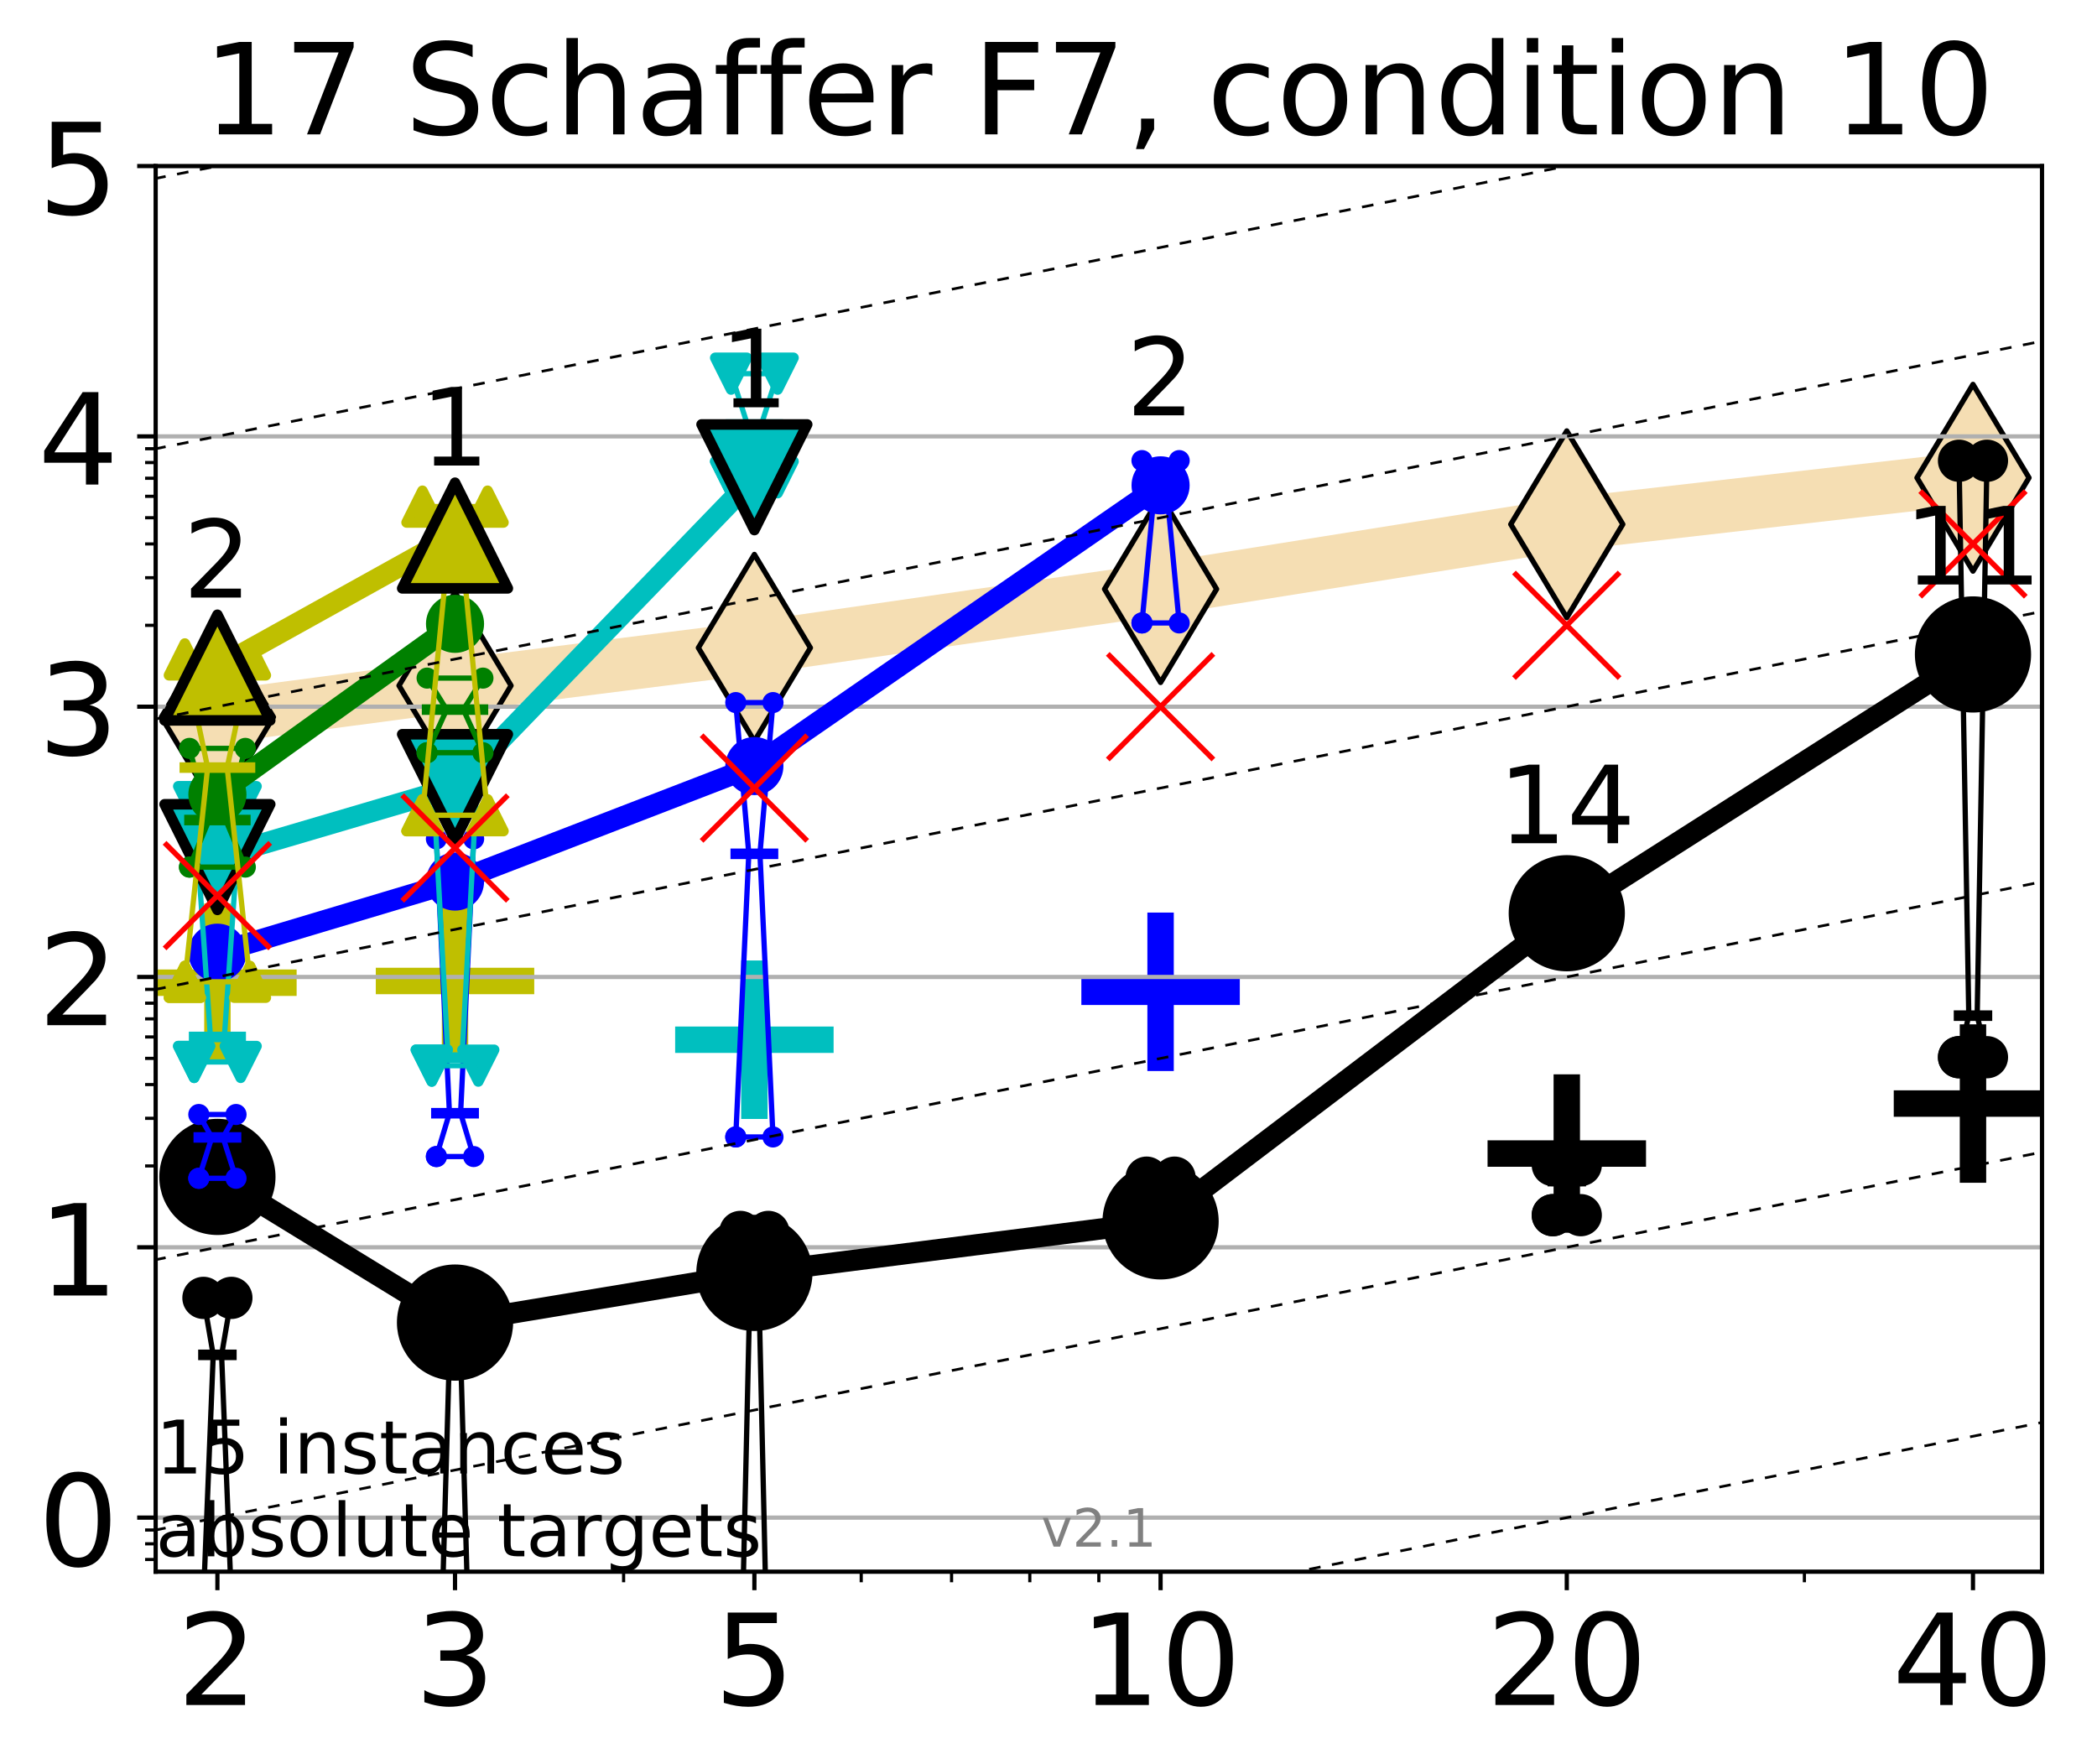<?xml version="1.0" encoding="utf-8" standalone="no"?>
<!DOCTYPE svg PUBLIC "-//W3C//DTD SVG 1.1//EN"
  "http://www.w3.org/Graphics/SVG/1.1/DTD/svg11.dtd">
<!-- Created with matplotlib (http://matplotlib.org/) -->
<svg height="334pt" version="1.1" viewBox="0 0 397 334" width="397pt" xmlns="http://www.w3.org/2000/svg" xmlns:xlink="http://www.w3.org/1999/xlink">
 <defs>
  <style type="text/css">
*{stroke-linecap:butt;stroke-linejoin:round;}
  </style>
 </defs>
 <g id="figure_1">
  <g id="patch_1">
   <path d="M 0 334.976 
L 397.29 334.976 
L 397.29 0 
L 0 0 
z
" style="fill:#ffffff;"/>
  </g>
  <g id="axes_1">
   <g id="patch_2">
    <path d="M 29.47 297.548 
L 386.59 297.548 
L 386.59 31.436 
L 29.47 31.436 
z
" style="fill:#ffffff;"/>
   </g>
   <g id="line2d_1">
    <path clip-path="url(#pfdfa1ce4ac)" d="M 41.159 135.749 
L 86.144 129.797 
L 142.818 122.644 
L 219.719 111.524 
L 296.621 99.255 
L 373.522 90.45 
" style="fill:none;stroke:#f5deb3;stroke-linecap:square;stroke-width:10;"/>
    <defs>
     <path d="M -0 17.678 
L 10.607 0 
L 0 -17.678 
L -10.607 -0 
z
" id="macb81dc97b" style="stroke:#000000;stroke-linejoin:miter;"/>
    </defs>
    <g clip-path="url(#pfdfa1ce4ac)">
     <use style="fill:#f5deb3;stroke:#000000;stroke-linejoin:miter;" x="41.159" xlink:href="#macb81dc97b" y="135.749"/>
     <use style="fill:#f5deb3;stroke:#000000;stroke-linejoin:miter;" x="86.144" xlink:href="#macb81dc97b" y="129.797"/>
     <use style="fill:#f5deb3;stroke:#000000;stroke-linejoin:miter;" x="142.818" xlink:href="#macb81dc97b" y="122.644"/>
     <use style="fill:#f5deb3;stroke:#000000;stroke-linejoin:miter;" x="219.719" xlink:href="#macb81dc97b" y="111.524"/>
     <use style="fill:#f5deb3;stroke:#000000;stroke-linejoin:miter;" x="296.621" xlink:href="#macb81dc97b" y="99.255"/>
     <use style="fill:#f5deb3;stroke:#000000;stroke-linejoin:miter;" x="373.522" xlink:href="#macb81dc97b" y="90.45"/>
    </g>
   </g>
   <g id="line2d_2">
    <defs>
     <path d="M -15 0 
L 15 0 
M 0 15 
L 0 -15 
" id="m34e5fe88b3" style="stroke:#bfbf00;stroke-width:5;"/>
    </defs>
    <g clip-path="url(#pfdfa1ce4ac)">
     <use style="fill:#bfbf00;stroke:#bfbf00;stroke-width:5;" x="41.159" xlink:href="#m34e5fe88b3" y="186.044"/>
    </g>
   </g>
   <g id="line2d_3">
    <g clip-path="url(#pfdfa1ce4ac)">
     <use style="fill:#bfbf00;stroke:#bfbf00;stroke-width:5;" x="86.144" xlink:href="#m34e5fe88b3" y="185.716"/>
    </g>
   </g>
   <g id="line2d_4">
    <defs>
     <path d="M -15 0 
L 15 0 
M 0 15 
L 0 -15 
" id="m684d131018" style="stroke:#00bfbf;stroke-width:5;"/>
    </defs>
    <g clip-path="url(#pfdfa1ce4ac)">
     <use style="fill:#00bfbf;stroke:#00bfbf;stroke-width:5;" x="142.818" xlink:href="#m684d131018" y="196.84"/>
    </g>
   </g>
   <g id="line2d_5">
    <defs>
     <path d="M -15 0 
L 15 0 
M 0 15 
L 0 -15 
" id="md7ae116bcf" style="stroke:#000000;stroke-width:5;"/>
    </defs>
    <g clip-path="url(#pfdfa1ce4ac)">
     <use style="stroke:#000000;stroke-width:5;" x="373.522" xlink:href="#md7ae116bcf" y="208.923"/>
    </g>
   </g>
   <g id="line2d_6">
    <defs>
     <path d="M -15 0 
L 15 0 
M 0 15 
L 0 -15 
" id="mb654e69a13" style="stroke:#0000ff;stroke-width:5;"/>
    </defs>
    <g clip-path="url(#pfdfa1ce4ac)">
     <use style="fill:#0000ff;stroke:#0000ff;stroke-width:5;" x="219.719" xlink:href="#mb654e69a13" y="187.766"/>
    </g>
   </g>
   <g id="line2d_7">
    <g clip-path="url(#pfdfa1ce4ac)">
     <use style="stroke:#000000;stroke-width:5;" x="296.621" xlink:href="#md7ae116bcf" y="218.388"/>
    </g>
   </g>
   <g id="matplotlib.axis_1">
    <g id="xtick_1">
     <g id="line2d_8">
      <defs>
       <path d="M 0 0 
L 0 3.5 
" id="m3822df4adc" style="stroke:#000000;stroke-width:0.8;"/>
      </defs>
      <g>
       <use style="stroke:#000000;stroke-width:0.8;" x="41.159" xlink:href="#m3822df4adc" y="297.548"/>
      </g>
     </g>
     <g id="text_1">
      <!-- 2 -->
      <defs>
       <path d="M 19.188 8.297 
L 53.609 8.297 
L 53.609 0 
L 7.328 0 
L 7.328 8.297 
Q 12.938 14.109 22.625 23.891 
Q 32.328 33.688 34.812 36.531 
Q 39.547 41.844 41.422 45.531 
Q 43.312 49.219 43.312 52.781 
Q 43.312 58.594 39.234 62.25 
Q 35.156 65.922 28.609 65.922 
Q 23.969 65.922 18.812 64.312 
Q 13.672 62.703 7.812 59.422 
L 7.812 69.391 
Q 13.766 71.781 18.938 73 
Q 24.125 74.219 28.422 74.219 
Q 39.75 74.219 46.484 68.547 
Q 53.219 62.891 53.219 53.422 
Q 53.219 48.922 51.531 44.891 
Q 49.859 40.875 45.406 35.406 
Q 44.188 33.984 37.641 27.219 
Q 31.109 20.453 19.188 8.297 
" id="DejaVuSans-32"/>
      </defs>
      <g transform="translate(33.524 322.784)scale(0.24 -0.24)">
       <use xlink:href="#DejaVuSans-32"/>
      </g>
     </g>
    </g>
    <g id="xtick_2">
     <g id="line2d_9">
      <g>
       <use style="stroke:#000000;stroke-width:0.8;" x="86.144" xlink:href="#m3822df4adc" y="297.548"/>
      </g>
     </g>
     <g id="text_2">
      <!-- 3 -->
      <defs>
       <path d="M 40.578 39.312 
Q 47.656 37.797 51.625 33 
Q 55.609 28.219 55.609 21.188 
Q 55.609 10.406 48.188 4.484 
Q 40.766 -1.422 27.094 -1.422 
Q 22.516 -1.422 17.656 -0.516 
Q 12.797 0.391 7.625 2.203 
L 7.625 11.719 
Q 11.719 9.328 16.594 8.109 
Q 21.484 6.891 26.812 6.891 
Q 36.078 6.891 40.938 10.547 
Q 45.797 14.203 45.797 21.188 
Q 45.797 27.641 41.281 31.266 
Q 36.766 34.906 28.719 34.906 
L 20.219 34.906 
L 20.219 43.016 
L 29.109 43.016 
Q 36.375 43.016 40.234 45.922 
Q 44.094 48.828 44.094 54.297 
Q 44.094 59.906 40.109 62.906 
Q 36.141 65.922 28.719 65.922 
Q 24.656 65.922 20.016 65.031 
Q 15.375 64.156 9.812 62.312 
L 9.812 71.094 
Q 15.438 72.656 20.344 73.438 
Q 25.25 74.219 29.594 74.219 
Q 40.828 74.219 47.359 69.109 
Q 53.906 64.016 53.906 55.328 
Q 53.906 49.266 50.438 45.094 
Q 46.969 40.922 40.578 39.312 
" id="DejaVuSans-33"/>
      </defs>
      <g transform="translate(78.509 322.784)scale(0.24 -0.24)">
       <use xlink:href="#DejaVuSans-33"/>
      </g>
     </g>
    </g>
    <g id="xtick_3">
     <g id="line2d_10">
      <g>
       <use style="stroke:#000000;stroke-width:0.8;" x="142.818" xlink:href="#m3822df4adc" y="297.548"/>
      </g>
     </g>
     <g id="text_3">
      <!-- 5 -->
      <defs>
       <path d="M 10.797 72.906 
L 49.516 72.906 
L 49.516 64.594 
L 19.828 64.594 
L 19.828 46.734 
Q 21.969 47.469 24.109 47.828 
Q 26.266 48.188 28.422 48.188 
Q 40.625 48.188 47.75 41.5 
Q 54.891 34.812 54.891 23.391 
Q 54.891 11.625 47.562 5.094 
Q 40.234 -1.422 26.906 -1.422 
Q 22.312 -1.422 17.547 -0.641 
Q 12.797 0.141 7.719 1.703 
L 7.719 11.625 
Q 12.109 9.234 16.797 8.062 
Q 21.484 6.891 26.703 6.891 
Q 35.156 6.891 40.078 11.328 
Q 45.016 15.766 45.016 23.391 
Q 45.016 31 40.078 35.438 
Q 35.156 39.891 26.703 39.891 
Q 22.75 39.891 18.812 39.016 
Q 14.891 38.141 10.797 36.281 
z
" id="DejaVuSans-35"/>
      </defs>
      <g transform="translate(135.183 322.784)scale(0.24 -0.24)">
       <use xlink:href="#DejaVuSans-35"/>
      </g>
     </g>
    </g>
    <g id="xtick_4">
     <g id="line2d_11">
      <g>
       <use style="stroke:#000000;stroke-width:0.8;" x="219.719" xlink:href="#m3822df4adc" y="297.548"/>
      </g>
     </g>
     <g id="text_4">
      <!-- 10 -->
      <defs>
       <path d="M 12.406 8.297 
L 28.516 8.297 
L 28.516 63.922 
L 10.984 60.406 
L 10.984 69.391 
L 28.422 72.906 
L 38.281 72.906 
L 38.281 8.297 
L 54.391 8.297 
L 54.391 0 
L 12.406 0 
z
" id="DejaVuSans-31"/>
       <path d="M 31.781 66.406 
Q 24.172 66.406 20.328 58.906 
Q 16.5 51.422 16.5 36.375 
Q 16.5 21.391 20.328 13.891 
Q 24.172 6.391 31.781 6.391 
Q 39.453 6.391 43.281 13.891 
Q 47.125 21.391 47.125 36.375 
Q 47.125 51.422 43.281 58.906 
Q 39.453 66.406 31.781 66.406 
M 31.781 74.219 
Q 44.047 74.219 50.516 64.516 
Q 56.984 54.828 56.984 36.375 
Q 56.984 17.969 50.516 8.266 
Q 44.047 -1.422 31.781 -1.422 
Q 19.531 -1.422 13.062 8.266 
Q 6.594 17.969 6.594 36.375 
Q 6.594 54.828 13.062 64.516 
Q 19.531 74.219 31.781 74.219 
" id="DejaVuSans-30"/>
      </defs>
      <g transform="translate(204.449 322.784)scale(0.24 -0.24)">
       <use xlink:href="#DejaVuSans-31"/>
       <use x="63.623" xlink:href="#DejaVuSans-30"/>
      </g>
     </g>
    </g>
    <g id="xtick_5">
     <g id="line2d_12">
      <g>
       <use style="stroke:#000000;stroke-width:0.8;" x="296.621" xlink:href="#m3822df4adc" y="297.548"/>
      </g>
     </g>
     <g id="text_5">
      <!-- 20 -->
      <g transform="translate(281.351 322.784)scale(0.24 -0.24)">
       <use xlink:href="#DejaVuSans-32"/>
       <use x="63.623" xlink:href="#DejaVuSans-30"/>
      </g>
     </g>
    </g>
    <g id="xtick_6">
     <g id="line2d_13">
      <g>
       <use style="stroke:#000000;stroke-width:0.8;" x="373.522" xlink:href="#m3822df4adc" y="297.548"/>
      </g>
     </g>
     <g id="text_6">
      <!-- 40 -->
      <defs>
       <path d="M 37.797 64.312 
L 12.891 25.391 
L 37.797 25.391 
z
M 35.203 72.906 
L 47.609 72.906 
L 47.609 25.391 
L 58.016 25.391 
L 58.016 17.188 
L 47.609 17.188 
L 47.609 0 
L 37.797 0 
L 37.797 17.188 
L 4.891 17.188 
L 4.891 26.703 
z
" id="DejaVuSans-34"/>
      </defs>
      <g transform="translate(358.252 322.784)scale(0.24 -0.24)">
       <use xlink:href="#DejaVuSans-34"/>
       <use x="63.623" xlink:href="#DejaVuSans-30"/>
      </g>
     </g>
    </g>
    <g id="xtick_7">
     <g id="line2d_14">
      <defs>
       <path d="M 0 0 
L 0 2 
" id="m46300b3c47" style="stroke:#000000;stroke-width:0.6;"/>
      </defs>
      <g>
       <use style="stroke:#000000;stroke-width:0.6;" x="41.159" xlink:href="#m46300b3c47" y="297.548"/>
      </g>
     </g>
    </g>
    <g id="xtick_8">
     <g id="line2d_15">
      <g>
       <use style="stroke:#000000;stroke-width:0.6;" x="86.144" xlink:href="#m46300b3c47" y="297.548"/>
      </g>
     </g>
    </g>
    <g id="xtick_9">
     <g id="line2d_16">
      <g>
       <use style="stroke:#000000;stroke-width:0.6;" x="118.061" xlink:href="#m46300b3c47" y="297.548"/>
      </g>
     </g>
    </g>
    <g id="xtick_10">
     <g id="line2d_17">
      <g>
       <use style="stroke:#000000;stroke-width:0.6;" x="142.818" xlink:href="#m46300b3c47" y="297.548"/>
      </g>
     </g>
    </g>
    <g id="xtick_11">
     <g id="line2d_18">
      <g>
       <use style="stroke:#000000;stroke-width:0.6;" x="163.045" xlink:href="#m46300b3c47" y="297.548"/>
      </g>
     </g>
    </g>
    <g id="xtick_12">
     <g id="line2d_19">
      <g>
       <use style="stroke:#000000;stroke-width:0.6;" x="180.148" xlink:href="#m46300b3c47" y="297.548"/>
      </g>
     </g>
    </g>
    <g id="xtick_13">
     <g id="line2d_20">
      <g>
       <use style="stroke:#000000;stroke-width:0.6;" x="194.962" xlink:href="#m46300b3c47" y="297.548"/>
      </g>
     </g>
    </g>
    <g id="xtick_14">
     <g id="line2d_21">
      <g>
       <use style="stroke:#000000;stroke-width:0.6;" x="208.03" xlink:href="#m46300b3c47" y="297.548"/>
      </g>
     </g>
    </g>
    <g id="xtick_15">
     <g id="line2d_22">
      <g>
       <use style="stroke:#000000;stroke-width:0.6;" x="296.621" xlink:href="#m46300b3c47" y="297.548"/>
      </g>
     </g>
    </g>
    <g id="xtick_16">
     <g id="line2d_23">
      <g>
       <use style="stroke:#000000;stroke-width:0.6;" x="341.605" xlink:href="#m46300b3c47" y="297.548"/>
      </g>
     </g>
    </g>
    <g id="xtick_17">
     <g id="line2d_24">
      <g>
       <use style="stroke:#000000;stroke-width:0.6;" x="373.522" xlink:href="#m46300b3c47" y="297.548"/>
      </g>
     </g>
    </g>
   </g>
   <g id="matplotlib.axis_2">
    <g id="ytick_1">
     <g id="line2d_25">
      <path clip-path="url(#pfdfa1ce4ac)" d="M 29.47 287.313 
L 386.59 287.313 
" style="fill:none;stroke:#b0b0b0;stroke-linecap:square;stroke-width:0.8;"/>
     </g>
     <g id="line2d_26">
      <defs>
       <path d="M 0 0 
L -3.5 0 
" id="m6e8023485c" style="stroke:#000000;stroke-width:0.8;"/>
      </defs>
      <g>
       <use style="stroke:#000000;stroke-width:0.8;" x="29.47" xlink:href="#m6e8023485c" y="287.313"/>
      </g>
     </g>
     <g id="text_7">
      <!-- 0 -->
      <g transform="translate(7.2 296.431)scale(0.24 -0.24)">
       <use xlink:href="#DejaVuSans-30"/>
      </g>
     </g>
    </g>
    <g id="ytick_2">
     <g id="line2d_27">
      <path clip-path="url(#pfdfa1ce4ac)" d="M 29.47 236.138 
L 386.59 236.138 
" style="fill:none;stroke:#b0b0b0;stroke-linecap:square;stroke-width:0.8;"/>
     </g>
     <g id="line2d_28">
      <g>
       <use style="stroke:#000000;stroke-width:0.8;" x="29.47" xlink:href="#m6e8023485c" y="236.138"/>
      </g>
     </g>
     <g id="text_8">
      <!-- 1 -->
      <g transform="translate(7.2 245.256)scale(0.24 -0.24)">
       <use xlink:href="#DejaVuSans-31"/>
      </g>
     </g>
    </g>
    <g id="ytick_3">
     <g id="line2d_29">
      <path clip-path="url(#pfdfa1ce4ac)" d="M 29.47 184.962 
L 386.59 184.962 
" style="fill:none;stroke:#b0b0b0;stroke-linecap:square;stroke-width:0.8;"/>
     </g>
     <g id="line2d_30">
      <g>
       <use style="stroke:#000000;stroke-width:0.8;" x="29.47" xlink:href="#m6e8023485c" y="184.962"/>
      </g>
     </g>
     <g id="text_9">
      <!-- 2 -->
      <g transform="translate(7.2 194.081)scale(0.24 -0.24)">
       <use xlink:href="#DejaVuSans-32"/>
      </g>
     </g>
    </g>
    <g id="ytick_4">
     <g id="line2d_31">
      <path clip-path="url(#pfdfa1ce4ac)" d="M 29.47 133.787 
L 386.59 133.787 
" style="fill:none;stroke:#b0b0b0;stroke-linecap:square;stroke-width:0.8;"/>
     </g>
     <g id="line2d_32">
      <g>
       <use style="stroke:#000000;stroke-width:0.8;" x="29.47" xlink:href="#m6e8023485c" y="133.787"/>
      </g>
     </g>
     <g id="text_10">
      <!-- 3 -->
      <g transform="translate(7.2 142.905)scale(0.24 -0.24)">
       <use xlink:href="#DejaVuSans-33"/>
      </g>
     </g>
    </g>
    <g id="ytick_5">
     <g id="line2d_33">
      <path clip-path="url(#pfdfa1ce4ac)" d="M 29.47 82.612 
L 386.59 82.612 
" style="fill:none;stroke:#b0b0b0;stroke-linecap:square;stroke-width:0.8;"/>
     </g>
     <g id="line2d_34">
      <g>
       <use style="stroke:#000000;stroke-width:0.8;" x="29.47" xlink:href="#m6e8023485c" y="82.612"/>
      </g>
     </g>
     <g id="text_11">
      <!-- 4 -->
      <g transform="translate(7.2 91.73)scale(0.24 -0.24)">
       <use xlink:href="#DejaVuSans-34"/>
      </g>
     </g>
    </g>
    <g id="ytick_6">
     <g id="line2d_35">
      <path clip-path="url(#pfdfa1ce4ac)" d="M 29.47 31.436 
L 386.59 31.436 
" style="fill:none;stroke:#b0b0b0;stroke-linecap:square;stroke-width:0.8;"/>
     </g>
     <g id="line2d_36">
      <g>
       <use style="stroke:#000000;stroke-width:0.8;" x="29.47" xlink:href="#m6e8023485c" y="31.436"/>
      </g>
     </g>
     <g id="text_12">
      <!-- 5 -->
      <g transform="translate(7.2 40.554)scale(0.24 -0.24)">
       <use xlink:href="#DejaVuSans-35"/>
      </g>
     </g>
    </g>
    <g id="ytick_7">
     <g id="line2d_37">
      <defs>
       <path d="M 0 0 
L -2 0 
" id="m019e57d71b" style="stroke:#000000;stroke-width:0.6;"/>
      </defs>
      <g>
       <use style="stroke:#000000;stroke-width:0.6;" x="29.47" xlink:href="#m019e57d71b" y="295.24"/>
      </g>
     </g>
    </g>
    <g id="ytick_8">
     <g id="line2d_38">
      <g>
       <use style="stroke:#000000;stroke-width:0.6;" x="29.47" xlink:href="#m019e57d71b" y="292.273"/>
      </g>
     </g>
    </g>
    <g id="ytick_9">
     <g id="line2d_39">
      <g>
       <use style="stroke:#000000;stroke-width:0.6;" x="29.47" xlink:href="#m019e57d71b" y="289.655"/>
      </g>
     </g>
    </g>
    <g id="ytick_10">
     <g id="line2d_40">
      <g>
       <use style="stroke:#000000;stroke-width:0.6;" x="29.47" xlink:href="#m019e57d71b" y="220.732"/>
      </g>
     </g>
    </g>
    <g id="ytick_11">
     <g id="line2d_41">
      <g>
       <use style="stroke:#000000;stroke-width:0.6;" x="29.47" xlink:href="#m019e57d71b" y="211.721"/>
      </g>
     </g>
    </g>
    <g id="ytick_12">
     <g id="line2d_42">
      <g>
       <use style="stroke:#000000;stroke-width:0.6;" x="29.47" xlink:href="#m019e57d71b" y="205.327"/>
      </g>
     </g>
    </g>
    <g id="ytick_13">
     <g id="line2d_43">
      <g>
       <use style="stroke:#000000;stroke-width:0.6;" x="29.47" xlink:href="#m019e57d71b" y="200.368"/>
      </g>
     </g>
    </g>
    <g id="ytick_14">
     <g id="line2d_44">
      <g>
       <use style="stroke:#000000;stroke-width:0.6;" x="29.47" xlink:href="#m019e57d71b" y="196.316"/>
      </g>
     </g>
    </g>
    <g id="ytick_15">
     <g id="line2d_45">
      <g>
       <use style="stroke:#000000;stroke-width:0.6;" x="29.47" xlink:href="#m019e57d71b" y="192.89"/>
      </g>
     </g>
    </g>
    <g id="ytick_16">
     <g id="line2d_46">
      <g>
       <use style="stroke:#000000;stroke-width:0.6;" x="29.47" xlink:href="#m019e57d71b" y="189.922"/>
      </g>
     </g>
    </g>
    <g id="ytick_17">
     <g id="line2d_47">
      <g>
       <use style="stroke:#000000;stroke-width:0.6;" x="29.47" xlink:href="#m019e57d71b" y="187.304"/>
      </g>
     </g>
    </g>
    <g id="ytick_18">
     <g id="line2d_48">
      <g>
       <use style="stroke:#000000;stroke-width:0.6;" x="29.47" xlink:href="#m019e57d71b" y="118.382"/>
      </g>
     </g>
    </g>
    <g id="ytick_19">
     <g id="line2d_49">
      <g>
       <use style="stroke:#000000;stroke-width:0.6;" x="29.47" xlink:href="#m019e57d71b" y="109.37"/>
      </g>
     </g>
    </g>
    <g id="ytick_20">
     <g id="line2d_50">
      <g>
       <use style="stroke:#000000;stroke-width:0.6;" x="29.47" xlink:href="#m019e57d71b" y="102.976"/>
      </g>
     </g>
    </g>
    <g id="ytick_21">
     <g id="line2d_51">
      <g>
       <use style="stroke:#000000;stroke-width:0.6;" x="29.47" xlink:href="#m019e57d71b" y="98.017"/>
      </g>
     </g>
    </g>
    <g id="ytick_22">
     <g id="line2d_52">
      <g>
       <use style="stroke:#000000;stroke-width:0.6;" x="29.47" xlink:href="#m019e57d71b" y="93.965"/>
      </g>
     </g>
    </g>
    <g id="ytick_23">
     <g id="line2d_53">
      <g>
       <use style="stroke:#000000;stroke-width:0.6;" x="29.47" xlink:href="#m019e57d71b" y="90.539"/>
      </g>
     </g>
    </g>
    <g id="ytick_24">
     <g id="line2d_54">
      <g>
       <use style="stroke:#000000;stroke-width:0.6;" x="29.47" xlink:href="#m019e57d71b" y="87.571"/>
      </g>
     </g>
    </g>
    <g id="ytick_25">
     <g id="line2d_55">
      <g>
       <use style="stroke:#000000;stroke-width:0.6;" x="29.47" xlink:href="#m019e57d71b" y="84.953"/>
      </g>
     </g>
    </g>
   </g>
   <g id="line2d_56">
    <path clip-path="url(#pfdfa1ce4ac)" d="M 38.516 302.718 
L 40.366 256.503 
L 38.516 245.712 
L 43.803 245.712 
L 41.952 256.503 
L 43.803 302.718 
L 38.516 302.718 
" style="fill:none;stroke:#000000;stroke-linecap:square;"/>
   </g>
   <g id="line2d_57">
    <path clip-path="url(#pfdfa1ce4ac)" d="M 38.516 302.718 
L 43.803 302.718 
L 43.803 245.712 
L 38.516 245.712 
L 38.516 302.718 
" style="fill:none;"/>
    <defs>
     <path d="M 0 3 
C 0.796 3 1.559 2.684 2.121 2.121 
C 2.684 1.559 3 0.796 3 0 
C 3 -0.796 2.684 -1.559 2.121 -2.121 
C 1.559 -2.684 0.796 -3 0 -3 
C -0.796 -3 -1.559 -2.684 -2.121 -2.121 
C -2.684 -1.559 -3 -0.796 -3 0 
C -3 0.796 -2.684 1.559 -2.121 2.121 
C -1.559 2.684 -0.796 3 0 3 
z
" id="mc986eef41e" style="stroke:#000000;stroke-width:2;"/>
    </defs>
    <g clip-path="url(#pfdfa1ce4ac)">
     <use style="stroke:#000000;stroke-width:2;" x="38.516" xlink:href="#mc986eef41e" y="302.718"/>
     <use style="stroke:#000000;stroke-width:2;" x="43.803" xlink:href="#mc986eef41e" y="302.718"/>
     <use style="stroke:#000000;stroke-width:2;" x="43.803" xlink:href="#mc986eef41e" y="245.712"/>
     <use style="stroke:#000000;stroke-width:2;" x="38.516" xlink:href="#mc986eef41e" y="245.712"/>
     <use style="stroke:#000000;stroke-width:2;" x="38.516" xlink:href="#mc986eef41e" y="302.718"/>
    </g>
   </g>
   <g id="line2d_58">
    <path clip-path="url(#pfdfa1ce4ac)" d="M 38.516 256.503 
L 43.803 256.503 
" style="fill:none;stroke:#000000;stroke-linecap:square;stroke-width:2;"/>
   </g>
   <g id="line2d_59">
    <path clip-path="url(#pfdfa1ce4ac)" d="M 83.5 311.73 
L 85.351 246.882 
L 83.5 244.065 
L 88.787 244.065 
L 86.937 246.882 
L 88.787 311.73 
L 83.5 311.73 
" style="fill:none;stroke:#000000;stroke-linecap:square;"/>
   </g>
   <g id="line2d_60">
    <path clip-path="url(#pfdfa1ce4ac)" d="M 83.5 311.73 
L 88.787 311.73 
L 88.787 244.065 
L 83.5 244.065 
L 83.5 311.73 
" style="fill:none;"/>
    <g clip-path="url(#pfdfa1ce4ac)">
     <use style="stroke:#000000;stroke-width:2;" x="83.5" xlink:href="#mc986eef41e" y="311.73"/>
     <use style="stroke:#000000;stroke-width:2;" x="88.787" xlink:href="#mc986eef41e" y="311.73"/>
     <use style="stroke:#000000;stroke-width:2;" x="88.787" xlink:href="#mc986eef41e" y="244.065"/>
     <use style="stroke:#000000;stroke-width:2;" x="83.5" xlink:href="#mc986eef41e" y="244.065"/>
     <use style="stroke:#000000;stroke-width:2;" x="83.5" xlink:href="#mc986eef41e" y="311.73"/>
    </g>
   </g>
   <g id="line2d_61">
    <path clip-path="url(#pfdfa1ce4ac)" d="M 83.5 246.882 
L 88.787 246.882 
" style="fill:none;stroke:#000000;stroke-linecap:square;stroke-width:2;"/>
   </g>
   <g id="line2d_62">
    <path clip-path="url(#pfdfa1ce4ac)" d="M 140.174 323.083 
L 142.025 241.947 
L 140.174 233.226 
L 145.461 233.226 
L 143.611 241.947 
L 145.461 323.083 
L 140.174 323.083 
" style="fill:none;stroke:#000000;stroke-linecap:square;"/>
   </g>
   <g id="line2d_63">
    <path clip-path="url(#pfdfa1ce4ac)" d="M 140.174 323.083 
L 145.461 323.083 
L 145.461 233.226 
L 140.174 233.226 
L 140.174 323.083 
" style="fill:none;"/>
    <g clip-path="url(#pfdfa1ce4ac)">
     <use style="stroke:#000000;stroke-width:2;" x="140.174" xlink:href="#mc986eef41e" y="323.083"/>
     <use style="stroke:#000000;stroke-width:2;" x="145.461" xlink:href="#mc986eef41e" y="323.083"/>
     <use style="stroke:#000000;stroke-width:2;" x="145.461" xlink:href="#mc986eef41e" y="233.226"/>
     <use style="stroke:#000000;stroke-width:2;" x="140.174" xlink:href="#mc986eef41e" y="233.226"/>
     <use style="stroke:#000000;stroke-width:2;" x="140.174" xlink:href="#mc986eef41e" y="323.083"/>
    </g>
   </g>
   <g id="line2d_64">
    <path clip-path="url(#pfdfa1ce4ac)" d="M 140.174 241.947 
L 145.461 241.947 
" style="fill:none;stroke:#000000;stroke-linecap:square;stroke-width:2;"/>
   </g>
   <g id="line2d_65">
    <path clip-path="url(#pfdfa1ce4ac)" d="M 217.076 237.045 
L 218.926 234.427 
L 217.076 222.951 
L 222.363 222.951 
L 220.512 234.427 
L 222.363 237.045 
L 217.076 237.045 
" style="fill:none;stroke:#000000;stroke-linecap:square;"/>
   </g>
   <g id="line2d_66">
    <path clip-path="url(#pfdfa1ce4ac)" d="M 217.076 237.045 
L 222.363 237.045 
L 222.363 222.951 
L 217.076 222.951 
L 217.076 237.045 
" style="fill:none;"/>
    <g clip-path="url(#pfdfa1ce4ac)">
     <use style="stroke:#000000;stroke-width:2;" x="217.076" xlink:href="#mc986eef41e" y="237.045"/>
     <use style="stroke:#000000;stroke-width:2;" x="222.363" xlink:href="#mc986eef41e" y="237.045"/>
     <use style="stroke:#000000;stroke-width:2;" x="222.363" xlink:href="#mc986eef41e" y="222.951"/>
     <use style="stroke:#000000;stroke-width:2;" x="217.076" xlink:href="#mc986eef41e" y="222.951"/>
     <use style="stroke:#000000;stroke-width:2;" x="217.076" xlink:href="#mc986eef41e" y="237.045"/>
    </g>
   </g>
   <g id="line2d_67">
    <path clip-path="url(#pfdfa1ce4ac)" d="M 217.076 234.427 
L 222.363 234.427 
" style="fill:none;stroke:#000000;stroke-linecap:square;stroke-width:2;"/>
   </g>
   <g id="line2d_68">
    <path clip-path="url(#pfdfa1ce4ac)" d="M 293.977 230.052 
L 295.828 223.605 
L 293.977 220.566 
L 299.264 220.566 
L 297.414 223.605 
L 299.264 230.052 
L 293.977 230.052 
" style="fill:none;stroke:#000000;stroke-linecap:square;"/>
   </g>
   <g id="line2d_69">
    <path clip-path="url(#pfdfa1ce4ac)" d="M 293.977 230.052 
L 299.264 230.052 
L 299.264 220.566 
L 293.977 220.566 
L 293.977 230.052 
" style="fill:none;"/>
    <g clip-path="url(#pfdfa1ce4ac)">
     <use style="stroke:#000000;stroke-width:2;" x="293.977" xlink:href="#mc986eef41e" y="230.052"/>
     <use style="stroke:#000000;stroke-width:2;" x="299.264" xlink:href="#mc986eef41e" y="230.052"/>
     <use style="stroke:#000000;stroke-width:2;" x="299.264" xlink:href="#mc986eef41e" y="220.566"/>
     <use style="stroke:#000000;stroke-width:2;" x="293.977" xlink:href="#mc986eef41e" y="220.566"/>
     <use style="stroke:#000000;stroke-width:2;" x="293.977" xlink:href="#mc986eef41e" y="230.052"/>
    </g>
   </g>
   <g id="line2d_70">
    <path clip-path="url(#pfdfa1ce4ac)" d="M 293.977 223.605 
L 299.264 223.605 
" style="fill:none;stroke:#000000;stroke-linecap:square;stroke-width:2;"/>
   </g>
   <g id="line2d_71">
    <path clip-path="url(#pfdfa1ce4ac)" d="M 370.879 200.147 
L 372.729 192.283 
L 370.879 87.23 
L 376.166 87.23 
L 374.316 192.283 
L 376.166 200.147 
L 370.879 200.147 
" style="fill:none;stroke:#000000;stroke-linecap:square;"/>
   </g>
   <g id="line2d_72">
    <path clip-path="url(#pfdfa1ce4ac)" d="M 370.879 200.147 
L 376.166 200.147 
L 376.166 87.23 
L 370.879 87.23 
L 370.879 200.147 
" style="fill:none;"/>
    <g clip-path="url(#pfdfa1ce4ac)">
     <use style="stroke:#000000;stroke-width:2;" x="370.879" xlink:href="#mc986eef41e" y="200.147"/>
     <use style="stroke:#000000;stroke-width:2;" x="376.166" xlink:href="#mc986eef41e" y="200.147"/>
     <use style="stroke:#000000;stroke-width:2;" x="376.166" xlink:href="#mc986eef41e" y="87.23"/>
     <use style="stroke:#000000;stroke-width:2;" x="370.879" xlink:href="#mc986eef41e" y="87.23"/>
     <use style="stroke:#000000;stroke-width:2;" x="370.879" xlink:href="#mc986eef41e" y="200.147"/>
    </g>
   </g>
   <g id="line2d_73">
    <path clip-path="url(#pfdfa1ce4ac)" d="M 370.879 192.283 
L 376.166 192.283 
" style="fill:none;stroke:#000000;stroke-linecap:square;stroke-width:2;"/>
   </g>
   <g id="line2d_74">
    <path clip-path="url(#pfdfa1ce4ac)" d="M 41.159 222.811 
L 86.144 250.388 
" style="fill:none;stroke:#000000;stroke-linecap:square;stroke-width:4;"/>
   </g>
   <g id="line2d_75">
    <path clip-path="url(#pfdfa1ce4ac)" d="M 86.144 250.388 
L 142.818 240.986 
" style="fill:none;stroke:#000000;stroke-linecap:square;stroke-width:4;"/>
   </g>
   <g id="line2d_76">
    <path clip-path="url(#pfdfa1ce4ac)" d="M 142.818 240.986 
L 219.719 231.226 
" style="fill:none;stroke:#000000;stroke-linecap:square;stroke-width:4;"/>
   </g>
   <g id="line2d_77">
    <path clip-path="url(#pfdfa1ce4ac)" d="M 219.719 231.226 
L 296.621 172.891 
" style="fill:none;stroke:#000000;stroke-linecap:square;stroke-width:4;"/>
   </g>
   <g id="line2d_78">
    <path clip-path="url(#pfdfa1ce4ac)" d="M 296.621 172.891 
L 373.522 123.901 
" style="fill:none;stroke:#000000;stroke-linecap:square;stroke-width:4;"/>
   </g>
   <g id="line2d_79">
    <path clip-path="url(#pfdfa1ce4ac)" d="M 41.159 222.811 
L 86.144 250.388 
L 142.818 240.986 
L 219.719 231.226 
L 296.621 172.891 
L 373.522 123.901 
" style="fill:none;"/>
    <defs>
     <path d="M 0 10 
C 2.652 10 5.196 8.946 7.071 7.071 
C 8.946 5.196 10 2.652 10 0 
C 10 -2.652 8.946 -5.196 7.071 -7.071 
C 5.196 -8.946 2.652 -10 0 -10 
C -2.652 -10 -5.196 -8.946 -7.071 -7.071 
C -8.946 -5.196 -10 -2.652 -10 0 
C -10 2.652 -8.946 5.196 -7.071 7.071 
C -5.196 8.946 -2.652 10 0 10 
z
" id="m93bb9bcddf" style="stroke:#000000;stroke-width:2;"/>
    </defs>
    <g clip-path="url(#pfdfa1ce4ac)">
     <use style="stroke:#000000;stroke-width:2;" x="41.159" xlink:href="#m93bb9bcddf" y="222.811"/>
     <use style="stroke:#000000;stroke-width:2;" x="86.144" xlink:href="#m93bb9bcddf" y="250.388"/>
     <use style="stroke:#000000;stroke-width:2;" x="142.818" xlink:href="#m93bb9bcddf" y="240.986"/>
     <use style="stroke:#000000;stroke-width:2;" x="219.719" xlink:href="#m93bb9bcddf" y="231.226"/>
     <use style="stroke:#000000;stroke-width:2;" x="296.621" xlink:href="#m93bb9bcddf" y="172.891"/>
     <use style="stroke:#000000;stroke-width:2;" x="373.522" xlink:href="#m93bb9bcddf" y="123.901"/>
    </g>
   </g>
   <g id="line2d_80">
    <path clip-path="url(#pfdfa1ce4ac)" d="M 37.635 223.074 
L 40.102 215.333 
L 37.635 210.992 
L 44.684 210.992 
L 42.217 215.333 
L 44.684 223.074 
L 37.635 223.074 
" style="fill:none;stroke:#0000ff;stroke-linecap:square;"/>
   </g>
   <g id="line2d_81">
    <path clip-path="url(#pfdfa1ce4ac)" d="M 37.635 223.074 
L 44.684 223.074 
L 44.684 210.992 
L 37.635 210.992 
L 37.635 223.074 
" style="fill:none;"/>
    <defs>
     <path d="M 0 1.5 
C 0.398 1.5 0.779 1.342 1.061 1.061 
C 1.342 0.779 1.5 0.398 1.5 0 
C 1.5 -0.398 1.342 -0.779 1.061 -1.061 
C 0.779 -1.342 0.398 -1.5 0 -1.5 
C -0.398 -1.5 -0.779 -1.342 -1.061 -1.061 
C -1.342 -0.779 -1.5 -0.398 -1.5 0 
C -1.5 0.398 -1.342 0.779 -1.061 1.061 
C -0.779 1.342 -0.398 1.5 0 1.5 
z
" id="m318d8ba2ff" style="stroke:#0000ff;"/>
    </defs>
    <g clip-path="url(#pfdfa1ce4ac)">
     <use style="fill:#0000ff;stroke:#0000ff;" x="37.635" xlink:href="#m318d8ba2ff" y="223.074"/>
     <use style="fill:#0000ff;stroke:#0000ff;" x="44.684" xlink:href="#m318d8ba2ff" y="223.074"/>
     <use style="fill:#0000ff;stroke:#0000ff;" x="44.684" xlink:href="#m318d8ba2ff" y="210.992"/>
     <use style="fill:#0000ff;stroke:#0000ff;" x="37.635" xlink:href="#m318d8ba2ff" y="210.992"/>
     <use style="fill:#0000ff;stroke:#0000ff;" x="37.635" xlink:href="#m318d8ba2ff" y="223.074"/>
    </g>
   </g>
   <g id="line2d_82">
    <path clip-path="url(#pfdfa1ce4ac)" d="M 37.635 215.333 
L 44.684 215.333 
" style="fill:none;stroke:#0000ff;stroke-linecap:square;stroke-width:2;"/>
   </g>
   <g id="line2d_83">
    <path clip-path="url(#pfdfa1ce4ac)" d="M 82.619 218.954 
L 85.086 210.754 
L 82.619 158.812 
L 89.669 158.812 
L 87.201 210.754 
L 89.669 218.954 
L 82.619 218.954 
" style="fill:none;stroke:#0000ff;stroke-linecap:square;"/>
   </g>
   <g id="line2d_84">
    <path clip-path="url(#pfdfa1ce4ac)" d="M 82.619 218.954 
L 89.669 218.954 
L 89.669 158.812 
L 82.619 158.812 
L 82.619 218.954 
" style="fill:none;"/>
    <g clip-path="url(#pfdfa1ce4ac)">
     <use style="fill:#0000ff;stroke:#0000ff;" x="82.619" xlink:href="#m318d8ba2ff" y="218.954"/>
     <use style="fill:#0000ff;stroke:#0000ff;" x="89.669" xlink:href="#m318d8ba2ff" y="218.954"/>
     <use style="fill:#0000ff;stroke:#0000ff;" x="89.669" xlink:href="#m318d8ba2ff" y="158.812"/>
     <use style="fill:#0000ff;stroke:#0000ff;" x="82.619" xlink:href="#m318d8ba2ff" y="158.812"/>
     <use style="fill:#0000ff;stroke:#0000ff;" x="82.619" xlink:href="#m318d8ba2ff" y="218.954"/>
    </g>
   </g>
   <g id="line2d_85">
    <path clip-path="url(#pfdfa1ce4ac)" d="M 82.619 210.754 
L 89.669 210.754 
" style="fill:none;stroke:#0000ff;stroke-linecap:square;stroke-width:2;"/>
   </g>
   <g id="line2d_86">
    <path clip-path="url(#pfdfa1ce4ac)" d="M 139.293 215.246 
L 141.76 161.639 
L 139.293 133.01 
L 146.342 133.01 
L 143.875 161.639 
L 146.342 215.246 
L 139.293 215.246 
" style="fill:none;stroke:#0000ff;stroke-linecap:square;"/>
   </g>
   <g id="line2d_87">
    <path clip-path="url(#pfdfa1ce4ac)" d="M 139.293 215.246 
L 146.342 215.246 
L 146.342 133.01 
L 139.293 133.01 
L 139.293 215.246 
" style="fill:none;"/>
    <g clip-path="url(#pfdfa1ce4ac)">
     <use style="fill:#0000ff;stroke:#0000ff;" x="139.293" xlink:href="#m318d8ba2ff" y="215.246"/>
     <use style="fill:#0000ff;stroke:#0000ff;" x="146.342" xlink:href="#m318d8ba2ff" y="215.246"/>
     <use style="fill:#0000ff;stroke:#0000ff;" x="146.342" xlink:href="#m318d8ba2ff" y="133.01"/>
     <use style="fill:#0000ff;stroke:#0000ff;" x="139.293" xlink:href="#m318d8ba2ff" y="133.01"/>
     <use style="fill:#0000ff;stroke:#0000ff;" x="139.293" xlink:href="#m318d8ba2ff" y="215.246"/>
    </g>
   </g>
   <g id="line2d_88">
    <path clip-path="url(#pfdfa1ce4ac)" d="M 139.293 161.639 
L 146.342 161.639 
" style="fill:none;stroke:#0000ff;stroke-linecap:square;stroke-width:2;"/>
   </g>
   <g id="line2d_89">
    <path clip-path="url(#pfdfa1ce4ac)" d="M 216.195 117.933 
L 218.662 91.727 
L 216.195 87.198 
L 223.244 87.198 
L 220.777 91.727 
L 223.244 117.933 
L 216.195 117.933 
" style="fill:none;stroke:#0000ff;stroke-linecap:square;"/>
   </g>
   <g id="line2d_90">
    <path clip-path="url(#pfdfa1ce4ac)" d="M 216.195 117.933 
L 223.244 117.933 
L 223.244 87.198 
L 216.195 87.198 
L 216.195 117.933 
" style="fill:none;"/>
    <g clip-path="url(#pfdfa1ce4ac)">
     <use style="fill:#0000ff;stroke:#0000ff;" x="216.195" xlink:href="#m318d8ba2ff" y="117.933"/>
     <use style="fill:#0000ff;stroke:#0000ff;" x="223.244" xlink:href="#m318d8ba2ff" y="117.933"/>
     <use style="fill:#0000ff;stroke:#0000ff;" x="223.244" xlink:href="#m318d8ba2ff" y="87.198"/>
     <use style="fill:#0000ff;stroke:#0000ff;" x="216.195" xlink:href="#m318d8ba2ff" y="87.198"/>
     <use style="fill:#0000ff;stroke:#0000ff;" x="216.195" xlink:href="#m318d8ba2ff" y="117.933"/>
    </g>
   </g>
   <g id="line2d_91">
    <path clip-path="url(#pfdfa1ce4ac)" d="M 216.195 91.727 
L 223.244 91.727 
" style="fill:none;stroke:#0000ff;stroke-linecap:square;stroke-width:2;"/>
   </g>
   <g id="line2d_92">
    <path clip-path="url(#pfdfa1ce4ac)" d="M 41.159 180.361 
L 86.144 166.895 
" style="fill:none;stroke:#0000ff;stroke-linecap:square;stroke-width:4;"/>
   </g>
   <g id="line2d_93">
    <path clip-path="url(#pfdfa1ce4ac)" d="M 86.144 166.895 
L 142.818 145.029 
" style="fill:none;stroke:#0000ff;stroke-linecap:square;stroke-width:4;"/>
   </g>
   <g id="line2d_94">
    <path clip-path="url(#pfdfa1ce4ac)" d="M 142.818 145.029 
L 219.719 91.886 
" style="fill:none;stroke:#0000ff;stroke-linecap:square;stroke-width:4;"/>
   </g>
   <g id="line2d_95">
    <path clip-path="url(#pfdfa1ce4ac)" d="M 41.159 180.361 
L 86.144 166.895 
L 142.818 145.029 
L 219.719 91.886 
" style="fill:none;"/>
    <defs>
     <path d="M 0 5 
C 1.326 5 2.598 4.473 3.536 3.536 
C 4.473 2.598 5 1.326 5 0 
C 5 -1.326 4.473 -2.598 3.536 -3.536 
C 2.598 -4.473 1.326 -5 0 -5 
C -1.326 -5 -2.598 -4.473 -3.536 -3.536 
C -4.473 -2.598 -5 -1.326 -5 0 
C -5 1.326 -4.473 2.598 -3.536 3.536 
C -2.598 4.473 -1.326 5 0 5 
z
" id="m2a0adbd221" style="stroke:#0000ff;"/>
    </defs>
    <g clip-path="url(#pfdfa1ce4ac)">
     <use style="fill:#0000ff;stroke:#0000ff;" x="41.159" xlink:href="#m2a0adbd221" y="180.361"/>
     <use style="fill:#0000ff;stroke:#0000ff;" x="86.144" xlink:href="#m2a0adbd221" y="166.895"/>
     <use style="fill:#0000ff;stroke:#0000ff;" x="142.818" xlink:href="#m2a0adbd221" y="145.029"/>
     <use style="fill:#0000ff;stroke:#0000ff;" x="219.719" xlink:href="#m2a0adbd221" y="91.886"/>
    </g>
   </g>
   <g id="line2d_96">
    <path clip-path="url(#pfdfa1ce4ac)" d="M 36.753 201.045 
L 39.838 196.316 
L 36.753 151.857 
L 45.565 151.857 
L 42.481 196.316 
L 45.565 201.045 
L 36.753 201.045 
" style="fill:none;stroke:#00bfbf;stroke-linecap:square;"/>
   </g>
   <g id="line2d_97">
    <path clip-path="url(#pfdfa1ce4ac)" d="M 36.753 201.045 
L 45.565 201.045 
L 45.565 151.857 
L 36.753 151.857 
L 36.753 201.045 
" style="fill:none;"/>
    <defs>
     <path d="M -0 3 
L 3 -3 
L -3 -3 
z
" id="md1798f0807" style="stroke:#00bfbf;stroke-linejoin:miter;stroke-width:2;"/>
    </defs>
    <g clip-path="url(#pfdfa1ce4ac)">
     <use style="fill:#00bfbf;stroke:#00bfbf;stroke-linejoin:miter;stroke-width:2;" x="36.753" xlink:href="#md1798f0807" y="201.045"/>
     <use style="fill:#00bfbf;stroke:#00bfbf;stroke-linejoin:miter;stroke-width:2;" x="45.565" xlink:href="#md1798f0807" y="201.045"/>
     <use style="fill:#00bfbf;stroke:#00bfbf;stroke-linejoin:miter;stroke-width:2;" x="45.565" xlink:href="#md1798f0807" y="151.857"/>
     <use style="fill:#00bfbf;stroke:#00bfbf;stroke-linejoin:miter;stroke-width:2;" x="36.753" xlink:href="#md1798f0807" y="151.857"/>
     <use style="fill:#00bfbf;stroke:#00bfbf;stroke-linejoin:miter;stroke-width:2;" x="36.753" xlink:href="#md1798f0807" y="201.045"/>
    </g>
   </g>
   <g id="line2d_98">
    <path clip-path="url(#pfdfa1ce4ac)" d="M 36.753 196.316 
L 45.565 196.316 
" style="fill:none;stroke:#00bfbf;stroke-linecap:square;stroke-width:2;"/>
   </g>
   <g id="line2d_99">
    <path clip-path="url(#pfdfa1ce4ac)" d="M 81.738 201.743 
L 84.822 200.22 
L 81.738 143.441 
L 90.55 143.441 
L 87.466 200.22 
L 90.55 201.743 
L 81.738 201.743 
" style="fill:none;stroke:#00bfbf;stroke-linecap:square;"/>
   </g>
   <g id="line2d_100">
    <path clip-path="url(#pfdfa1ce4ac)" d="M 81.738 201.743 
L 90.55 201.743 
L 90.55 143.441 
L 81.738 143.441 
L 81.738 201.743 
" style="fill:none;"/>
    <g clip-path="url(#pfdfa1ce4ac)">
     <use style="fill:#00bfbf;stroke:#00bfbf;stroke-linejoin:miter;stroke-width:2;" x="81.738" xlink:href="#md1798f0807" y="201.743"/>
     <use style="fill:#00bfbf;stroke:#00bfbf;stroke-linejoin:miter;stroke-width:2;" x="90.55" xlink:href="#md1798f0807" y="201.743"/>
     <use style="fill:#00bfbf;stroke:#00bfbf;stroke-linejoin:miter;stroke-width:2;" x="90.55" xlink:href="#md1798f0807" y="143.441"/>
     <use style="fill:#00bfbf;stroke:#00bfbf;stroke-linejoin:miter;stroke-width:2;" x="81.738" xlink:href="#md1798f0807" y="143.441"/>
     <use style="fill:#00bfbf;stroke:#00bfbf;stroke-linejoin:miter;stroke-width:2;" x="81.738" xlink:href="#md1798f0807" y="201.743"/>
    </g>
   </g>
   <g id="line2d_101">
    <path clip-path="url(#pfdfa1ce4ac)" d="M 81.738 200.22 
L 90.55 200.22 
" style="fill:none;stroke:#00bfbf;stroke-linecap:square;stroke-width:2;"/>
   </g>
   <g id="line2d_102">
    <path clip-path="url(#pfdfa1ce4ac)" d="M 138.412 90.354 
L 141.496 80.375 
L 138.412 70.742 
L 147.224 70.742 
L 144.139 80.375 
L 147.224 90.354 
L 138.412 90.354 
" style="fill:none;stroke:#00bfbf;stroke-linecap:square;"/>
   </g>
   <g id="line2d_103">
    <path clip-path="url(#pfdfa1ce4ac)" d="M 138.412 90.354 
L 147.224 90.354 
L 147.224 70.742 
L 138.412 70.742 
L 138.412 90.354 
" style="fill:none;"/>
    <g clip-path="url(#pfdfa1ce4ac)">
     <use style="fill:#00bfbf;stroke:#00bfbf;stroke-linejoin:miter;stroke-width:2;" x="138.412" xlink:href="#md1798f0807" y="90.354"/>
     <use style="fill:#00bfbf;stroke:#00bfbf;stroke-linejoin:miter;stroke-width:2;" x="147.224" xlink:href="#md1798f0807" y="90.354"/>
     <use style="fill:#00bfbf;stroke:#00bfbf;stroke-linejoin:miter;stroke-width:2;" x="147.224" xlink:href="#md1798f0807" y="70.742"/>
     <use style="fill:#00bfbf;stroke:#00bfbf;stroke-linejoin:miter;stroke-width:2;" x="138.412" xlink:href="#md1798f0807" y="70.742"/>
     <use style="fill:#00bfbf;stroke:#00bfbf;stroke-linejoin:miter;stroke-width:2;" x="138.412" xlink:href="#md1798f0807" y="90.354"/>
    </g>
   </g>
   <g id="line2d_104">
    <path clip-path="url(#pfdfa1ce4ac)" d="M 138.412 80.375 
L 147.224 80.375 
" style="fill:none;stroke:#00bfbf;stroke-linecap:square;stroke-width:2;"/>
   </g>
   <g id="line2d_105">
    <path clip-path="url(#pfdfa1ce4ac)" d="M 41.159 162.261 
L 86.144 149.01 
" style="fill:none;stroke:#00bfbf;stroke-linecap:square;stroke-width:4;"/>
   </g>
   <g id="line2d_106">
    <path clip-path="url(#pfdfa1ce4ac)" d="M 86.144 149.01 
L 142.818 90.354 
" style="fill:none;stroke:#00bfbf;stroke-linecap:square;stroke-width:4;"/>
   </g>
   <g id="line2d_107">
    <path clip-path="url(#pfdfa1ce4ac)" d="M 41.159 162.261 
L 86.144 149.01 
L 142.818 90.354 
" style="fill:none;"/>
    <defs>
     <path d="M -0 10 
L 10 -10 
L -10 -10 
z
" id="mc4d36686c0" style="stroke:#000000;stroke-linejoin:miter;stroke-width:2;"/>
    </defs>
    <g clip-path="url(#pfdfa1ce4ac)">
     <use style="fill:#00bfbf;stroke:#000000;stroke-linejoin:miter;stroke-width:2;" x="41.159" xlink:href="#mc4d36686c0" y="162.261"/>
     <use style="fill:#00bfbf;stroke:#000000;stroke-linejoin:miter;stroke-width:2;" x="86.144" xlink:href="#mc4d36686c0" y="149.01"/>
     <use style="fill:#00bfbf;stroke:#000000;stroke-linejoin:miter;stroke-width:2;" x="142.818" xlink:href="#mc4d36686c0" y="90.354"/>
    </g>
   </g>
   <g id="line2d_108">
    <path clip-path="url(#pfdfa1ce4ac)" d="M 35.872 164.158 
L 39.573 155.248 
L 35.872 141.682 
L 46.446 141.682 
L 42.745 155.248 
L 46.446 164.158 
L 35.872 164.158 
" style="fill:none;stroke:#008000;stroke-linecap:square;"/>
   </g>
   <g id="line2d_109">
    <path clip-path="url(#pfdfa1ce4ac)" d="M 35.872 164.158 
L 46.446 164.158 
L 46.446 141.682 
L 35.872 141.682 
L 35.872 164.158 
" style="fill:none;"/>
    <defs>
     <path d="M 0 1.5 
C 0.398 1.5 0.779 1.342 1.061 1.061 
C 1.342 0.779 1.5 0.398 1.5 0 
C 1.5 -0.398 1.342 -0.779 1.061 -1.061 
C 0.779 -1.342 0.398 -1.5 0 -1.5 
C -0.398 -1.5 -0.779 -1.342 -1.061 -1.061 
C -1.342 -0.779 -1.5 -0.398 -1.5 0 
C -1.5 0.398 -1.342 0.779 -1.061 1.061 
C -0.779 1.342 -0.398 1.5 0 1.5 
z
" id="m9bb7f96500" style="stroke:#008000;"/>
    </defs>
    <g clip-path="url(#pfdfa1ce4ac)">
     <use style="fill:#008000;stroke:#008000;" x="35.872" xlink:href="#m9bb7f96500" y="164.158"/>
     <use style="fill:#008000;stroke:#008000;" x="46.446" xlink:href="#m9bb7f96500" y="164.158"/>
     <use style="fill:#008000;stroke:#008000;" x="46.446" xlink:href="#m9bb7f96500" y="141.682"/>
     <use style="fill:#008000;stroke:#008000;" x="35.872" xlink:href="#m9bb7f96500" y="141.682"/>
     <use style="fill:#008000;stroke:#008000;" x="35.872" xlink:href="#m9bb7f96500" y="164.158"/>
    </g>
   </g>
   <g id="line2d_110">
    <path clip-path="url(#pfdfa1ce4ac)" d="M 35.872 155.248 
L 46.446 155.248 
" style="fill:none;stroke:#008000;stroke-linecap:square;stroke-width:2;"/>
   </g>
   <g id="line2d_111">
    <path clip-path="url(#pfdfa1ce4ac)" d="M 80.857 142.501 
L 84.558 134.342 
L 80.857 128.376 
L 91.431 128.376 
L 87.73 134.342 
L 91.431 142.501 
L 80.857 142.501 
" style="fill:none;stroke:#008000;stroke-linecap:square;"/>
   </g>
   <g id="line2d_112">
    <path clip-path="url(#pfdfa1ce4ac)" d="M 80.857 142.501 
L 91.431 142.501 
L 91.431 128.376 
L 80.857 128.376 
L 80.857 142.501 
" style="fill:none;"/>
    <g clip-path="url(#pfdfa1ce4ac)">
     <use style="fill:#008000;stroke:#008000;" x="80.857" xlink:href="#m9bb7f96500" y="142.501"/>
     <use style="fill:#008000;stroke:#008000;" x="91.431" xlink:href="#m9bb7f96500" y="142.501"/>
     <use style="fill:#008000;stroke:#008000;" x="91.431" xlink:href="#m9bb7f96500" y="128.376"/>
     <use style="fill:#008000;stroke:#008000;" x="80.857" xlink:href="#m9bb7f96500" y="128.376"/>
     <use style="fill:#008000;stroke:#008000;" x="80.857" xlink:href="#m9bb7f96500" y="142.501"/>
    </g>
   </g>
   <g id="line2d_113">
    <path clip-path="url(#pfdfa1ce4ac)" d="M 80.857 134.342 
L 91.431 134.342 
" style="fill:none;stroke:#008000;stroke-linecap:square;stroke-width:2;"/>
   </g>
   <g id="line2d_114">
    <path clip-path="url(#pfdfa1ce4ac)" d="M 41.159 150.417 
L 86.144 118.102 
" style="fill:none;stroke:#008000;stroke-linecap:square;stroke-width:4;"/>
   </g>
   <g id="line2d_115">
    <path clip-path="url(#pfdfa1ce4ac)" d="M 41.159 150.417 
L 86.144 118.102 
" style="fill:none;"/>
    <defs>
     <path d="M 0 5 
C 1.326 5 2.598 4.473 3.536 3.536 
C 4.473 2.598 5 1.326 5 0 
C 5 -1.326 4.473 -2.598 3.536 -3.536 
C 2.598 -4.473 1.326 -5 0 -5 
C -1.326 -5 -2.598 -4.473 -3.536 -3.536 
C -4.473 -2.598 -5 -1.326 -5 0 
C -5 1.326 -4.473 2.598 -3.536 3.536 
C -2.598 4.473 -1.326 5 0 5 
z
" id="m3f729af251" style="stroke:#008000;"/>
    </defs>
    <g clip-path="url(#pfdfa1ce4ac)">
     <use style="fill:#008000;stroke:#008000;" x="41.159" xlink:href="#m3f729af251" y="150.417"/>
     <use style="fill:#008000;stroke:#008000;" x="86.144" xlink:href="#m3f729af251" y="118.102"/>
    </g>
   </g>
   <g id="line2d_116">
    <path clip-path="url(#pfdfa1ce4ac)" d="M 34.991 185.87 
L 39.309 145.317 
L 34.991 124.835 
L 47.328 124.835 
L 43.01 145.317 
L 47.328 185.87 
L 34.991 185.87 
" style="fill:none;stroke:#bfbf00;stroke-linecap:square;"/>
   </g>
   <g id="line2d_117">
    <path clip-path="url(#pfdfa1ce4ac)" d="M 34.991 185.87 
L 47.328 185.87 
L 47.328 124.835 
L 34.991 124.835 
L 34.991 185.87 
" style="fill:none;"/>
    <defs>
     <path d="M 0 -3 
L -3 3 
L 3 3 
z
" id="mb06d639694" style="stroke:#bfbf00;stroke-linejoin:miter;stroke-width:2;"/>
    </defs>
    <g clip-path="url(#pfdfa1ce4ac)">
     <use style="fill:#bfbf00;stroke:#bfbf00;stroke-linejoin:miter;stroke-width:2;" x="34.991" xlink:href="#mb06d639694" y="185.87"/>
     <use style="fill:#bfbf00;stroke:#bfbf00;stroke-linejoin:miter;stroke-width:2;" x="47.328" xlink:href="#mb06d639694" y="185.87"/>
     <use style="fill:#bfbf00;stroke:#bfbf00;stroke-linejoin:miter;stroke-width:2;" x="47.328" xlink:href="#mb06d639694" y="124.835"/>
     <use style="fill:#bfbf00;stroke:#bfbf00;stroke-linejoin:miter;stroke-width:2;" x="34.991" xlink:href="#mb06d639694" y="124.835"/>
     <use style="fill:#bfbf00;stroke:#bfbf00;stroke-linejoin:miter;stroke-width:2;" x="34.991" xlink:href="#mb06d639694" y="185.87"/>
    </g>
   </g>
   <g id="line2d_118">
    <path clip-path="url(#pfdfa1ce4ac)" d="M 34.991 145.317 
L 47.328 145.317 
" style="fill:none;stroke:#bfbf00;stroke-linecap:square;stroke-width:2;"/>
   </g>
   <g id="line2d_119">
    <path clip-path="url(#pfdfa1ce4ac)" d="M 79.976 154.338 
L 84.293 109.769 
L 79.976 95.912 
L 92.312 95.912 
L 87.994 109.769 
L 92.312 154.338 
L 79.976 154.338 
" style="fill:none;stroke:#bfbf00;stroke-linecap:square;"/>
   </g>
   <g id="line2d_120">
    <path clip-path="url(#pfdfa1ce4ac)" d="M 79.976 154.338 
L 92.312 154.338 
L 92.312 95.912 
L 79.976 95.912 
L 79.976 154.338 
" style="fill:none;"/>
    <g clip-path="url(#pfdfa1ce4ac)">
     <use style="fill:#bfbf00;stroke:#bfbf00;stroke-linejoin:miter;stroke-width:2;" x="79.976" xlink:href="#mb06d639694" y="154.338"/>
     <use style="fill:#bfbf00;stroke:#bfbf00;stroke-linejoin:miter;stroke-width:2;" x="92.312" xlink:href="#mb06d639694" y="154.338"/>
     <use style="fill:#bfbf00;stroke:#bfbf00;stroke-linejoin:miter;stroke-width:2;" x="92.312" xlink:href="#mb06d639694" y="95.912"/>
     <use style="fill:#bfbf00;stroke:#bfbf00;stroke-linejoin:miter;stroke-width:2;" x="79.976" xlink:href="#mb06d639694" y="95.912"/>
     <use style="fill:#bfbf00;stroke:#bfbf00;stroke-linejoin:miter;stroke-width:2;" x="79.976" xlink:href="#mb06d639694" y="154.338"/>
    </g>
   </g>
   <g id="line2d_121">
    <path clip-path="url(#pfdfa1ce4ac)" d="M 79.976 109.769 
L 92.312 109.769 
" style="fill:none;stroke:#bfbf00;stroke-linecap:square;stroke-width:2;"/>
   </g>
   <g id="line2d_122">
    <path clip-path="url(#pfdfa1ce4ac)" d="M 41.159 126.384 
L 86.144 101.386 
" style="fill:none;stroke:#bfbf00;stroke-linecap:square;stroke-width:4;"/>
   </g>
   <g id="line2d_123">
    <path clip-path="url(#pfdfa1ce4ac)" d="M 41.159 126.384 
L 86.144 101.386 
" style="fill:none;"/>
    <defs>
     <path d="M 0 -10 
L -10 10 
L 10 10 
z
" id="m510a4bd767" style="stroke:#000000;stroke-linejoin:miter;stroke-width:2;"/>
    </defs>
    <g clip-path="url(#pfdfa1ce4ac)">
     <use style="fill:#bfbf00;stroke:#000000;stroke-linejoin:miter;stroke-width:2;" x="41.159" xlink:href="#m510a4bd767" y="126.384"/>
     <use style="fill:#bfbf00;stroke:#000000;stroke-linejoin:miter;stroke-width:2;" x="86.144" xlink:href="#m510a4bd767" y="101.386"/>
    </g>
   </g>
   <g id="line2d_124"/>
   <g id="line2d_125"/>
   <g id="line2d_126"/>
   <g id="line2d_127"/>
   <g id="line2d_128"/>
   <g id="line2d_129"/>
   <g id="line2d_130"/>
   <g id="line2d_131">
    <defs>
     <path d="M -10 10 
L 10 -10 
M -10 -10 
L 10 10 
" id="mea47551986" style="stroke:#ff0000;"/>
    </defs>
    <g clip-path="url(#pfdfa1ce4ac)">
     <use style="fill:#ff0000;stroke:#ff0000;" x="41.159" xlink:href="#mea47551986" y="169.557"/>
     <use style="fill:#ff0000;stroke:#ff0000;" x="86.144" xlink:href="#mea47551986" y="160.546"/>
     <use style="fill:#ff0000;stroke:#ff0000;" x="142.818" xlink:href="#mea47551986" y="149.192"/>
     <use style="fill:#ff0000;stroke:#ff0000;" x="219.719" xlink:href="#mea47551986" y="133.787"/>
     <use style="fill:#ff0000;stroke:#ff0000;" x="296.621" xlink:href="#mea47551986" y="118.382"/>
     <use style="fill:#ff0000;stroke:#ff0000;" x="373.522" xlink:href="#mea47551986" y="102.976"/>
    </g>
   </g>
   <g id="line2d_132">
    <path clip-path="url(#pfdfa1ce4ac)" d="M 53.703 335.976 
L 398.29 266.946 
" style="fill:none;stroke:#000000;stroke-dasharray:2.2,2.2;stroke-dashoffset:0;stroke-width:0.5;"/>
   </g>
   <g id="line2d_133">
    <path clip-path="url(#pfdfa1ce4ac)" d="M -1 295.759 
L 398.29 215.771 
" style="fill:none;stroke:#000000;stroke-dasharray:2.2,2.2;stroke-dashoffset:0;stroke-width:0.5;"/>
   </g>
   <g id="line2d_134">
    <path clip-path="url(#pfdfa1ce4ac)" d="M -1 244.583 
L 398.29 164.596 
" style="fill:none;stroke:#000000;stroke-dasharray:2.2,2.2;stroke-dashoffset:0;stroke-width:0.5;"/>
   </g>
   <g id="line2d_135">
    <path clip-path="url(#pfdfa1ce4ac)" d="M -1 193.408 
L 398.29 113.42 
" style="fill:none;stroke:#000000;stroke-dasharray:2.2,2.2;stroke-dashoffset:0;stroke-width:0.5;"/>
   </g>
   <g id="line2d_136">
    <path clip-path="url(#pfdfa1ce4ac)" d="M -1 142.233 
L 398.29 62.245 
" style="fill:none;stroke:#000000;stroke-dasharray:2.2,2.2;stroke-dashoffset:0;stroke-width:0.5;"/>
   </g>
   <g id="line2d_137">
    <path clip-path="url(#pfdfa1ce4ac)" d="M -1 91.057 
L 398.29 11.069 
" style="fill:none;stroke:#000000;stroke-dasharray:2.2,2.2;stroke-dashoffset:0;stroke-width:0.5;"/>
   </g>
   <g id="line2d_138">
    <path clip-path="url(#pfdfa1ce4ac)" d="M -1 39.882 
L 203.077 -1 
" style="fill:none;stroke:#000000;stroke-dasharray:2.2,2.2;stroke-dashoffset:0;stroke-width:0.5;"/>
   </g>
   <g id="line2d_139">
    <path clip-path="url(#pfdfa1ce4ac)" style="fill:none;stroke:#000000;stroke-dasharray:2.2,2.2;stroke-dashoffset:0;stroke-width:0.5;"/>
   </g>
   <g id="line2d_140">
    <path clip-path="url(#pfdfa1ce4ac)" style="fill:none;stroke:#000000;stroke-dasharray:2.2,2.2;stroke-dashoffset:0;stroke-width:0.5;"/>
   </g>
   <g id="patch_3">
    <path d="M 29.47 297.548 
L 29.47 31.436 
" style="fill:none;stroke:#000000;stroke-linecap:square;stroke-linejoin:miter;stroke-width:0.8;"/>
   </g>
   <g id="patch_4">
    <path d="M 386.59 297.548 
L 386.59 31.436 
" style="fill:none;stroke:#000000;stroke-linecap:square;stroke-linejoin:miter;stroke-width:0.8;"/>
   </g>
   <g id="patch_5">
    <path d="M 29.47 297.548 
L 386.59 297.548 
" style="fill:none;stroke:#000000;stroke-linecap:square;stroke-linejoin:miter;stroke-width:0.8;"/>
   </g>
   <g id="patch_6">
    <path d="M 29.47 31.436 
L 386.59 31.436 
" style="fill:none;stroke:#000000;stroke-linecap:square;stroke-linejoin:miter;stroke-width:0.8;"/>
   </g>
   <g id="text_13">
    <!-- 2 -->
    <g transform="translate(34.67 113.13)scale(0.204 -0.204)">
     <use xlink:href="#DejaVuSans-32"/>
    </g>
   </g>
   <g id="text_14">
    <!-- 1 -->
    <g transform="translate(79.654 88.132)scale(0.204 -0.204)">
     <use xlink:href="#DejaVuSans-31"/>
    </g>
   </g>
   <g id="text_15">
    <!-- 1 -->
    <g transform="translate(136.328 77.099)scale(0.204 -0.204)">
     <use xlink:href="#DejaVuSans-31"/>
    </g>
   </g>
   <g id="text_16">
    <!-- 11 -->
    <g transform="translate(360.543 110.647)scale(0.204 -0.204)">
     <use xlink:href="#DejaVuSans-31"/>
     <use x="63.623" xlink:href="#DejaVuSans-31"/>
    </g>
   </g>
   <g id="text_17">
    <!-- 2 -->
    <g transform="translate(213.23 78.632)scale(0.204 -0.204)">
     <use xlink:href="#DejaVuSans-32"/>
    </g>
   </g>
   <g id="text_18">
    <!-- 14 -->
    <g transform="translate(283.641 159.637)scale(0.204 -0.204)">
     <use xlink:href="#DejaVuSans-31"/>
     <use x="63.623" xlink:href="#DejaVuSans-34"/>
    </g>
   </g>
   <g id="text_19">
    <!-- 15 instances -->
    <defs>
     <path id="DejaVuSans-20"/>
     <path d="M 9.422 54.688 
L 18.406 54.688 
L 18.406 0 
L 9.422 0 
z
M 9.422 75.984 
L 18.406 75.984 
L 18.406 64.594 
L 9.422 64.594 
z
" id="DejaVuSans-69"/>
     <path d="M 54.891 33.016 
L 54.891 0 
L 45.906 0 
L 45.906 32.719 
Q 45.906 40.484 42.875 44.328 
Q 39.844 48.188 33.797 48.188 
Q 26.516 48.188 22.312 43.547 
Q 18.109 38.922 18.109 30.906 
L 18.109 0 
L 9.078 0 
L 9.078 54.688 
L 18.109 54.688 
L 18.109 46.188 
Q 21.344 51.125 25.703 53.562 
Q 30.078 56 35.797 56 
Q 45.219 56 50.047 50.172 
Q 54.891 44.344 54.891 33.016 
" id="DejaVuSans-6e"/>
     <path d="M 44.281 53.078 
L 44.281 44.578 
Q 40.484 46.531 36.375 47.5 
Q 32.281 48.484 27.875 48.484 
Q 21.188 48.484 17.844 46.438 
Q 14.5 44.391 14.5 40.281 
Q 14.5 37.156 16.891 35.375 
Q 19.281 33.594 26.516 31.984 
L 29.594 31.297 
Q 39.156 29.25 43.188 25.516 
Q 47.219 21.781 47.219 15.094 
Q 47.219 7.469 41.188 3.016 
Q 35.156 -1.422 24.609 -1.422 
Q 20.219 -1.422 15.453 -0.562 
Q 10.688 0.297 5.422 2 
L 5.422 11.281 
Q 10.406 8.688 15.234 7.391 
Q 20.062 6.109 24.812 6.109 
Q 31.156 6.109 34.562 8.281 
Q 37.984 10.453 37.984 14.406 
Q 37.984 18.062 35.516 20.016 
Q 33.062 21.969 24.703 23.781 
L 21.578 24.516 
Q 13.234 26.266 9.516 29.906 
Q 5.812 33.547 5.812 39.891 
Q 5.812 47.609 11.281 51.797 
Q 16.75 56 26.812 56 
Q 31.781 56 36.172 55.266 
Q 40.578 54.547 44.281 53.078 
" id="DejaVuSans-73"/>
     <path d="M 18.312 70.219 
L 18.312 54.688 
L 36.812 54.688 
L 36.812 47.703 
L 18.312 47.703 
L 18.312 18.016 
Q 18.312 11.328 20.141 9.422 
Q 21.969 7.516 27.594 7.516 
L 36.812 7.516 
L 36.812 0 
L 27.594 0 
Q 17.188 0 13.234 3.875 
Q 9.281 7.766 9.281 18.016 
L 9.281 47.703 
L 2.688 47.703 
L 2.688 54.688 
L 9.281 54.688 
L 9.281 70.219 
z
" id="DejaVuSans-74"/>
     <path d="M 34.281 27.484 
Q 23.391 27.484 19.188 25 
Q 14.984 22.516 14.984 16.5 
Q 14.984 11.719 18.141 8.906 
Q 21.297 6.109 26.703 6.109 
Q 34.188 6.109 38.703 11.406 
Q 43.219 16.703 43.219 25.484 
L 43.219 27.484 
z
M 52.203 31.203 
L 52.203 0 
L 43.219 0 
L 43.219 8.297 
Q 40.141 3.328 35.547 0.953 
Q 30.953 -1.422 24.312 -1.422 
Q 15.922 -1.422 10.953 3.297 
Q 6 8.016 6 15.922 
Q 6 25.141 12.172 29.828 
Q 18.359 34.516 30.609 34.516 
L 43.219 34.516 
L 43.219 35.406 
Q 43.219 41.609 39.141 45 
Q 35.062 48.391 27.688 48.391 
Q 23 48.391 18.547 47.266 
Q 14.109 46.141 10.016 43.891 
L 10.016 52.203 
Q 14.938 54.109 19.578 55.047 
Q 24.219 56 28.609 56 
Q 40.484 56 46.344 49.844 
Q 52.203 43.703 52.203 31.203 
" id="DejaVuSans-61"/>
     <path d="M 48.781 52.594 
L 48.781 44.188 
Q 44.969 46.297 41.141 47.344 
Q 37.312 48.391 33.406 48.391 
Q 24.656 48.391 19.812 42.844 
Q 14.984 37.312 14.984 27.297 
Q 14.984 17.281 19.812 11.734 
Q 24.656 6.203 33.406 6.203 
Q 37.312 6.203 41.141 7.25 
Q 44.969 8.297 48.781 10.406 
L 48.781 2.094 
Q 45.016 0.344 40.984 -0.531 
Q 36.969 -1.422 32.422 -1.422 
Q 20.062 -1.422 12.781 6.344 
Q 5.516 14.109 5.516 27.297 
Q 5.516 40.672 12.859 48.328 
Q 20.219 56 33.016 56 
Q 37.156 56 41.109 55.141 
Q 45.062 54.297 48.781 52.594 
" id="DejaVuSans-63"/>
     <path d="M 56.203 29.594 
L 56.203 25.203 
L 14.891 25.203 
Q 15.484 15.922 20.484 11.062 
Q 25.484 6.203 34.422 6.203 
Q 39.594 6.203 44.453 7.469 
Q 49.312 8.734 54.109 11.281 
L 54.109 2.781 
Q 49.266 0.734 44.188 -0.344 
Q 39.109 -1.422 33.891 -1.422 
Q 20.797 -1.422 13.156 6.188 
Q 5.516 13.812 5.516 26.812 
Q 5.516 40.234 12.766 48.109 
Q 20.016 56 32.328 56 
Q 43.359 56 49.781 48.891 
Q 56.203 41.797 56.203 29.594 
M 47.219 32.234 
Q 47.125 39.594 43.094 43.984 
Q 39.062 48.391 32.422 48.391 
Q 24.906 48.391 20.391 44.141 
Q 15.875 39.891 15.188 32.172 
z
" id="DejaVuSans-65"/>
    </defs>
    <g transform="translate(29.47 278.96)scale(0.14 -0.14)">
     <use xlink:href="#DejaVuSans-31"/>
     <use x="63.623" xlink:href="#DejaVuSans-35"/>
     <use x="127.246" xlink:href="#DejaVuSans-20"/>
     <use x="159.033" xlink:href="#DejaVuSans-69"/>
     <use x="186.816" xlink:href="#DejaVuSans-6e"/>
     <use x="250.195" xlink:href="#DejaVuSans-73"/>
     <use x="302.295" xlink:href="#DejaVuSans-74"/>
     <use x="341.504" xlink:href="#DejaVuSans-61"/>
     <use x="402.783" xlink:href="#DejaVuSans-6e"/>
     <use x="466.162" xlink:href="#DejaVuSans-63"/>
     <use x="521.143" xlink:href="#DejaVuSans-65"/>
     <use x="582.666" xlink:href="#DejaVuSans-73"/>
    </g>
    <!-- absolute targets -->
    <defs>
     <path d="M 48.688 27.297 
Q 48.688 37.203 44.609 42.844 
Q 40.531 48.484 33.406 48.484 
Q 26.266 48.484 22.188 42.844 
Q 18.109 37.203 18.109 27.297 
Q 18.109 17.391 22.188 11.75 
Q 26.266 6.109 33.406 6.109 
Q 40.531 6.109 44.609 11.75 
Q 48.688 17.391 48.688 27.297 
M 18.109 46.391 
Q 20.953 51.266 25.266 53.625 
Q 29.594 56 35.594 56 
Q 45.562 56 51.781 48.094 
Q 58.016 40.188 58.016 27.297 
Q 58.016 14.406 51.781 6.484 
Q 45.562 -1.422 35.594 -1.422 
Q 29.594 -1.422 25.266 0.953 
Q 20.953 3.328 18.109 8.203 
L 18.109 0 
L 9.078 0 
L 9.078 75.984 
L 18.109 75.984 
z
" id="DejaVuSans-62"/>
     <path d="M 30.609 48.391 
Q 23.391 48.391 19.188 42.75 
Q 14.984 37.109 14.984 27.297 
Q 14.984 17.484 19.156 11.844 
Q 23.344 6.203 30.609 6.203 
Q 37.797 6.203 41.984 11.859 
Q 46.188 17.531 46.188 27.297 
Q 46.188 37.016 41.984 42.703 
Q 37.797 48.391 30.609 48.391 
M 30.609 56 
Q 42.328 56 49.016 48.375 
Q 55.719 40.766 55.719 27.297 
Q 55.719 13.875 49.016 6.219 
Q 42.328 -1.422 30.609 -1.422 
Q 18.844 -1.422 12.172 6.219 
Q 5.516 13.875 5.516 27.297 
Q 5.516 40.766 12.172 48.375 
Q 18.844 56 30.609 56 
" id="DejaVuSans-6f"/>
     <path d="M 9.422 75.984 
L 18.406 75.984 
L 18.406 0 
L 9.422 0 
z
" id="DejaVuSans-6c"/>
     <path d="M 8.5 21.578 
L 8.5 54.688 
L 17.484 54.688 
L 17.484 21.922 
Q 17.484 14.156 20.5 10.266 
Q 23.531 6.391 29.594 6.391 
Q 36.859 6.391 41.078 11.031 
Q 45.312 15.672 45.312 23.688 
L 45.312 54.688 
L 54.297 54.688 
L 54.297 0 
L 45.312 0 
L 45.312 8.406 
Q 42.047 3.422 37.719 1 
Q 33.406 -1.422 27.688 -1.422 
Q 18.266 -1.422 13.375 4.438 
Q 8.5 10.297 8.5 21.578 
M 31.109 56 
z
" id="DejaVuSans-75"/>
     <path d="M 41.109 46.297 
Q 39.594 47.172 37.812 47.578 
Q 36.031 48 33.891 48 
Q 26.266 48 22.188 43.047 
Q 18.109 38.094 18.109 28.812 
L 18.109 0 
L 9.078 0 
L 9.078 54.688 
L 18.109 54.688 
L 18.109 46.188 
Q 20.953 51.172 25.484 53.578 
Q 30.031 56 36.531 56 
Q 37.453 56 38.578 55.875 
Q 39.703 55.766 41.062 55.516 
z
" id="DejaVuSans-72"/>
     <path d="M 45.406 27.984 
Q 45.406 37.75 41.375 43.109 
Q 37.359 48.484 30.078 48.484 
Q 22.859 48.484 18.828 43.109 
Q 14.797 37.75 14.797 27.984 
Q 14.797 18.266 18.828 12.891 
Q 22.859 7.516 30.078 7.516 
Q 37.359 7.516 41.375 12.891 
Q 45.406 18.266 45.406 27.984 
M 54.391 6.781 
Q 54.391 -7.172 48.188 -13.984 
Q 42 -20.797 29.203 -20.797 
Q 24.469 -20.797 20.266 -20.094 
Q 16.062 -19.391 12.109 -17.922 
L 12.109 -9.188 
Q 16.062 -11.328 19.922 -12.344 
Q 23.781 -13.375 27.781 -13.375 
Q 36.625 -13.375 41.016 -8.766 
Q 45.406 -4.156 45.406 5.172 
L 45.406 9.625 
Q 42.625 4.781 38.281 2.391 
Q 33.938 0 27.875 0 
Q 17.828 0 11.672 7.656 
Q 5.516 15.328 5.516 27.984 
Q 5.516 40.672 11.672 48.328 
Q 17.828 56 27.875 56 
Q 33.938 56 38.281 53.609 
Q 42.625 51.219 45.406 46.391 
L 45.406 54.688 
L 54.391 54.688 
z
" id="DejaVuSans-67"/>
    </defs>
    <g transform="translate(29.47 294.637)scale(0.14 -0.14)">
     <use xlink:href="#DejaVuSans-61"/>
     <use x="61.279" xlink:href="#DejaVuSans-62"/>
     <use x="124.756" xlink:href="#DejaVuSans-73"/>
     <use x="176.855" xlink:href="#DejaVuSans-6f"/>
     <use x="238.037" xlink:href="#DejaVuSans-6c"/>
     <use x="265.82" xlink:href="#DejaVuSans-75"/>
     <use x="329.199" xlink:href="#DejaVuSans-74"/>
     <use x="368.408" xlink:href="#DejaVuSans-65"/>
     <use x="429.932" xlink:href="#DejaVuSans-20"/>
     <use x="461.719" xlink:href="#DejaVuSans-74"/>
     <use x="500.928" xlink:href="#DejaVuSans-61"/>
     <use x="562.207" xlink:href="#DejaVuSans-72"/>
     <use x="603.305" xlink:href="#DejaVuSans-67"/>
     <use x="666.781" xlink:href="#DejaVuSans-65"/>
     <use x="728.305" xlink:href="#DejaVuSans-74"/>
     <use x="767.514" xlink:href="#DejaVuSans-73"/>
    </g>
   </g>
   <g id="text_20">
    <!-- v2.1 -->
    <defs>
     <path d="M 2.984 54.688 
L 12.5 54.688 
L 29.594 8.797 
L 46.688 54.688 
L 56.203 54.688 
L 35.688 0 
L 23.484 0 
z
" id="DejaVuSans-76"/>
     <path d="M 10.688 12.406 
L 21 12.406 
L 21 0 
L 10.688 0 
z
" id="DejaVuSans-2e"/>
    </defs>
    <g style="fill:#808080;" transform="translate(197.119 292.807)scale(0.1 -0.1)">
     <use xlink:href="#DejaVuSans-76"/>
     <use x="59.18" xlink:href="#DejaVuSans-32"/>
     <use x="122.803" xlink:href="#DejaVuSans-2e"/>
     <use x="154.59" xlink:href="#DejaVuSans-31"/>
    </g>
   </g>
   <g id="text_21">
    <!-- 17 Schaffer F7, condition 10 -->
    <defs>
     <path d="M 8.203 72.906 
L 55.078 72.906 
L 55.078 68.703 
L 28.609 0 
L 18.312 0 
L 43.219 64.594 
L 8.203 64.594 
z
" id="DejaVuSans-37"/>
     <path d="M 53.516 70.516 
L 53.516 60.891 
Q 47.906 63.578 42.922 64.891 
Q 37.938 66.219 33.297 66.219 
Q 25.25 66.219 20.875 63.094 
Q 16.5 59.969 16.5 54.203 
Q 16.5 49.359 19.406 46.891 
Q 22.312 44.438 30.422 42.922 
L 36.375 41.703 
Q 47.406 39.594 52.656 34.297 
Q 57.906 29 57.906 20.125 
Q 57.906 9.516 50.797 4.047 
Q 43.703 -1.422 29.984 -1.422 
Q 24.812 -1.422 18.969 -0.25 
Q 13.141 0.922 6.891 3.219 
L 6.891 13.375 
Q 12.891 10.016 18.656 8.297 
Q 24.422 6.594 29.984 6.594 
Q 38.422 6.594 43.016 9.906 
Q 47.609 13.234 47.609 19.391 
Q 47.609 24.75 44.312 27.781 
Q 41.016 30.812 33.5 32.328 
L 27.484 33.5 
Q 16.453 35.688 11.516 40.375 
Q 6.594 45.062 6.594 53.422 
Q 6.594 63.094 13.406 68.656 
Q 20.219 74.219 32.172 74.219 
Q 37.312 74.219 42.625 73.281 
Q 47.953 72.359 53.516 70.516 
" id="DejaVuSans-53"/>
     <path d="M 54.891 33.016 
L 54.891 0 
L 45.906 0 
L 45.906 32.719 
Q 45.906 40.484 42.875 44.328 
Q 39.844 48.188 33.797 48.188 
Q 26.516 48.188 22.312 43.547 
Q 18.109 38.922 18.109 30.906 
L 18.109 0 
L 9.078 0 
L 9.078 75.984 
L 18.109 75.984 
L 18.109 46.188 
Q 21.344 51.125 25.703 53.562 
Q 30.078 56 35.797 56 
Q 45.219 56 50.047 50.172 
Q 54.891 44.344 54.891 33.016 
" id="DejaVuSans-68"/>
     <path d="M 37.109 75.984 
L 37.109 68.5 
L 28.516 68.5 
Q 23.688 68.5 21.797 66.547 
Q 19.922 64.594 19.922 59.516 
L 19.922 54.688 
L 34.719 54.688 
L 34.719 47.703 
L 19.922 47.703 
L 19.922 0 
L 10.891 0 
L 10.891 47.703 
L 2.297 47.703 
L 2.297 54.688 
L 10.891 54.688 
L 10.891 58.5 
Q 10.891 67.625 15.141 71.797 
Q 19.391 75.984 28.609 75.984 
z
" id="DejaVuSans-66"/>
     <path d="M 9.812 72.906 
L 51.703 72.906 
L 51.703 64.594 
L 19.672 64.594 
L 19.672 43.109 
L 48.578 43.109 
L 48.578 34.812 
L 19.672 34.812 
L 19.672 0 
L 9.812 0 
z
" id="DejaVuSans-46"/>
     <path d="M 11.719 12.406 
L 22.016 12.406 
L 22.016 4 
L 14.016 -11.625 
L 7.719 -11.625 
L 11.719 4 
z
" id="DejaVuSans-2c"/>
     <path d="M 45.406 46.391 
L 45.406 75.984 
L 54.391 75.984 
L 54.391 0 
L 45.406 0 
L 45.406 8.203 
Q 42.578 3.328 38.25 0.953 
Q 33.938 -1.422 27.875 -1.422 
Q 17.969 -1.422 11.734 6.484 
Q 5.516 14.406 5.516 27.297 
Q 5.516 40.188 11.734 48.094 
Q 17.969 56 27.875 56 
Q 33.938 56 38.25 53.625 
Q 42.578 51.266 45.406 46.391 
M 14.797 27.297 
Q 14.797 17.391 18.875 11.75 
Q 22.953 6.109 30.078 6.109 
Q 37.203 6.109 41.297 11.75 
Q 45.406 17.391 45.406 27.297 
Q 45.406 37.203 41.297 42.844 
Q 37.203 48.484 30.078 48.484 
Q 22.953 48.484 18.875 42.844 
Q 14.797 37.203 14.797 27.297 
" id="DejaVuSans-64"/>
    </defs>
    <g transform="translate(38.461 25.436)scale(0.24 -0.24)">
     <use xlink:href="#DejaVuSans-31"/>
     <use x="63.623" xlink:href="#DejaVuSans-37"/>
     <use x="127.246" xlink:href="#DejaVuSans-20"/>
     <use x="159.033" xlink:href="#DejaVuSans-53"/>
     <use x="222.51" xlink:href="#DejaVuSans-63"/>
     <use x="277.49" xlink:href="#DejaVuSans-68"/>
     <use x="340.869" xlink:href="#DejaVuSans-61"/>
     <use x="402.148" xlink:href="#DejaVuSans-66"/>
     <use x="437.354" xlink:href="#DejaVuSans-66"/>
     <use x="472.559" xlink:href="#DejaVuSans-65"/>
     <use x="534.082" xlink:href="#DejaVuSans-72"/>
     <use x="575.195" xlink:href="#DejaVuSans-20"/>
     <use x="606.982" xlink:href="#DejaVuSans-46"/>
     <use x="664.502" xlink:href="#DejaVuSans-37"/>
     <use x="728.125" xlink:href="#DejaVuSans-2c"/>
     <use x="759.912" xlink:href="#DejaVuSans-20"/>
     <use x="791.699" xlink:href="#DejaVuSans-63"/>
     <use x="846.68" xlink:href="#DejaVuSans-6f"/>
     <use x="907.861" xlink:href="#DejaVuSans-6e"/>
     <use x="971.24" xlink:href="#DejaVuSans-64"/>
     <use x="1034.717" xlink:href="#DejaVuSans-69"/>
     <use x="1062.5" xlink:href="#DejaVuSans-74"/>
     <use x="1101.709" xlink:href="#DejaVuSans-69"/>
     <use x="1129.492" xlink:href="#DejaVuSans-6f"/>
     <use x="1190.674" xlink:href="#DejaVuSans-6e"/>
     <use x="1254.053" xlink:href="#DejaVuSans-20"/>
     <use x="1285.84" xlink:href="#DejaVuSans-31"/>
     <use x="1349.463" xlink:href="#DejaVuSans-30"/>
    </g>
   </g>
  </g>
 </g>
 <defs>
  <clipPath id="pfdfa1ce4ac">
   <rect height="266.112" width="357.12" x="29.47" y="31.436"/>
  </clipPath>
 </defs>
</svg>
